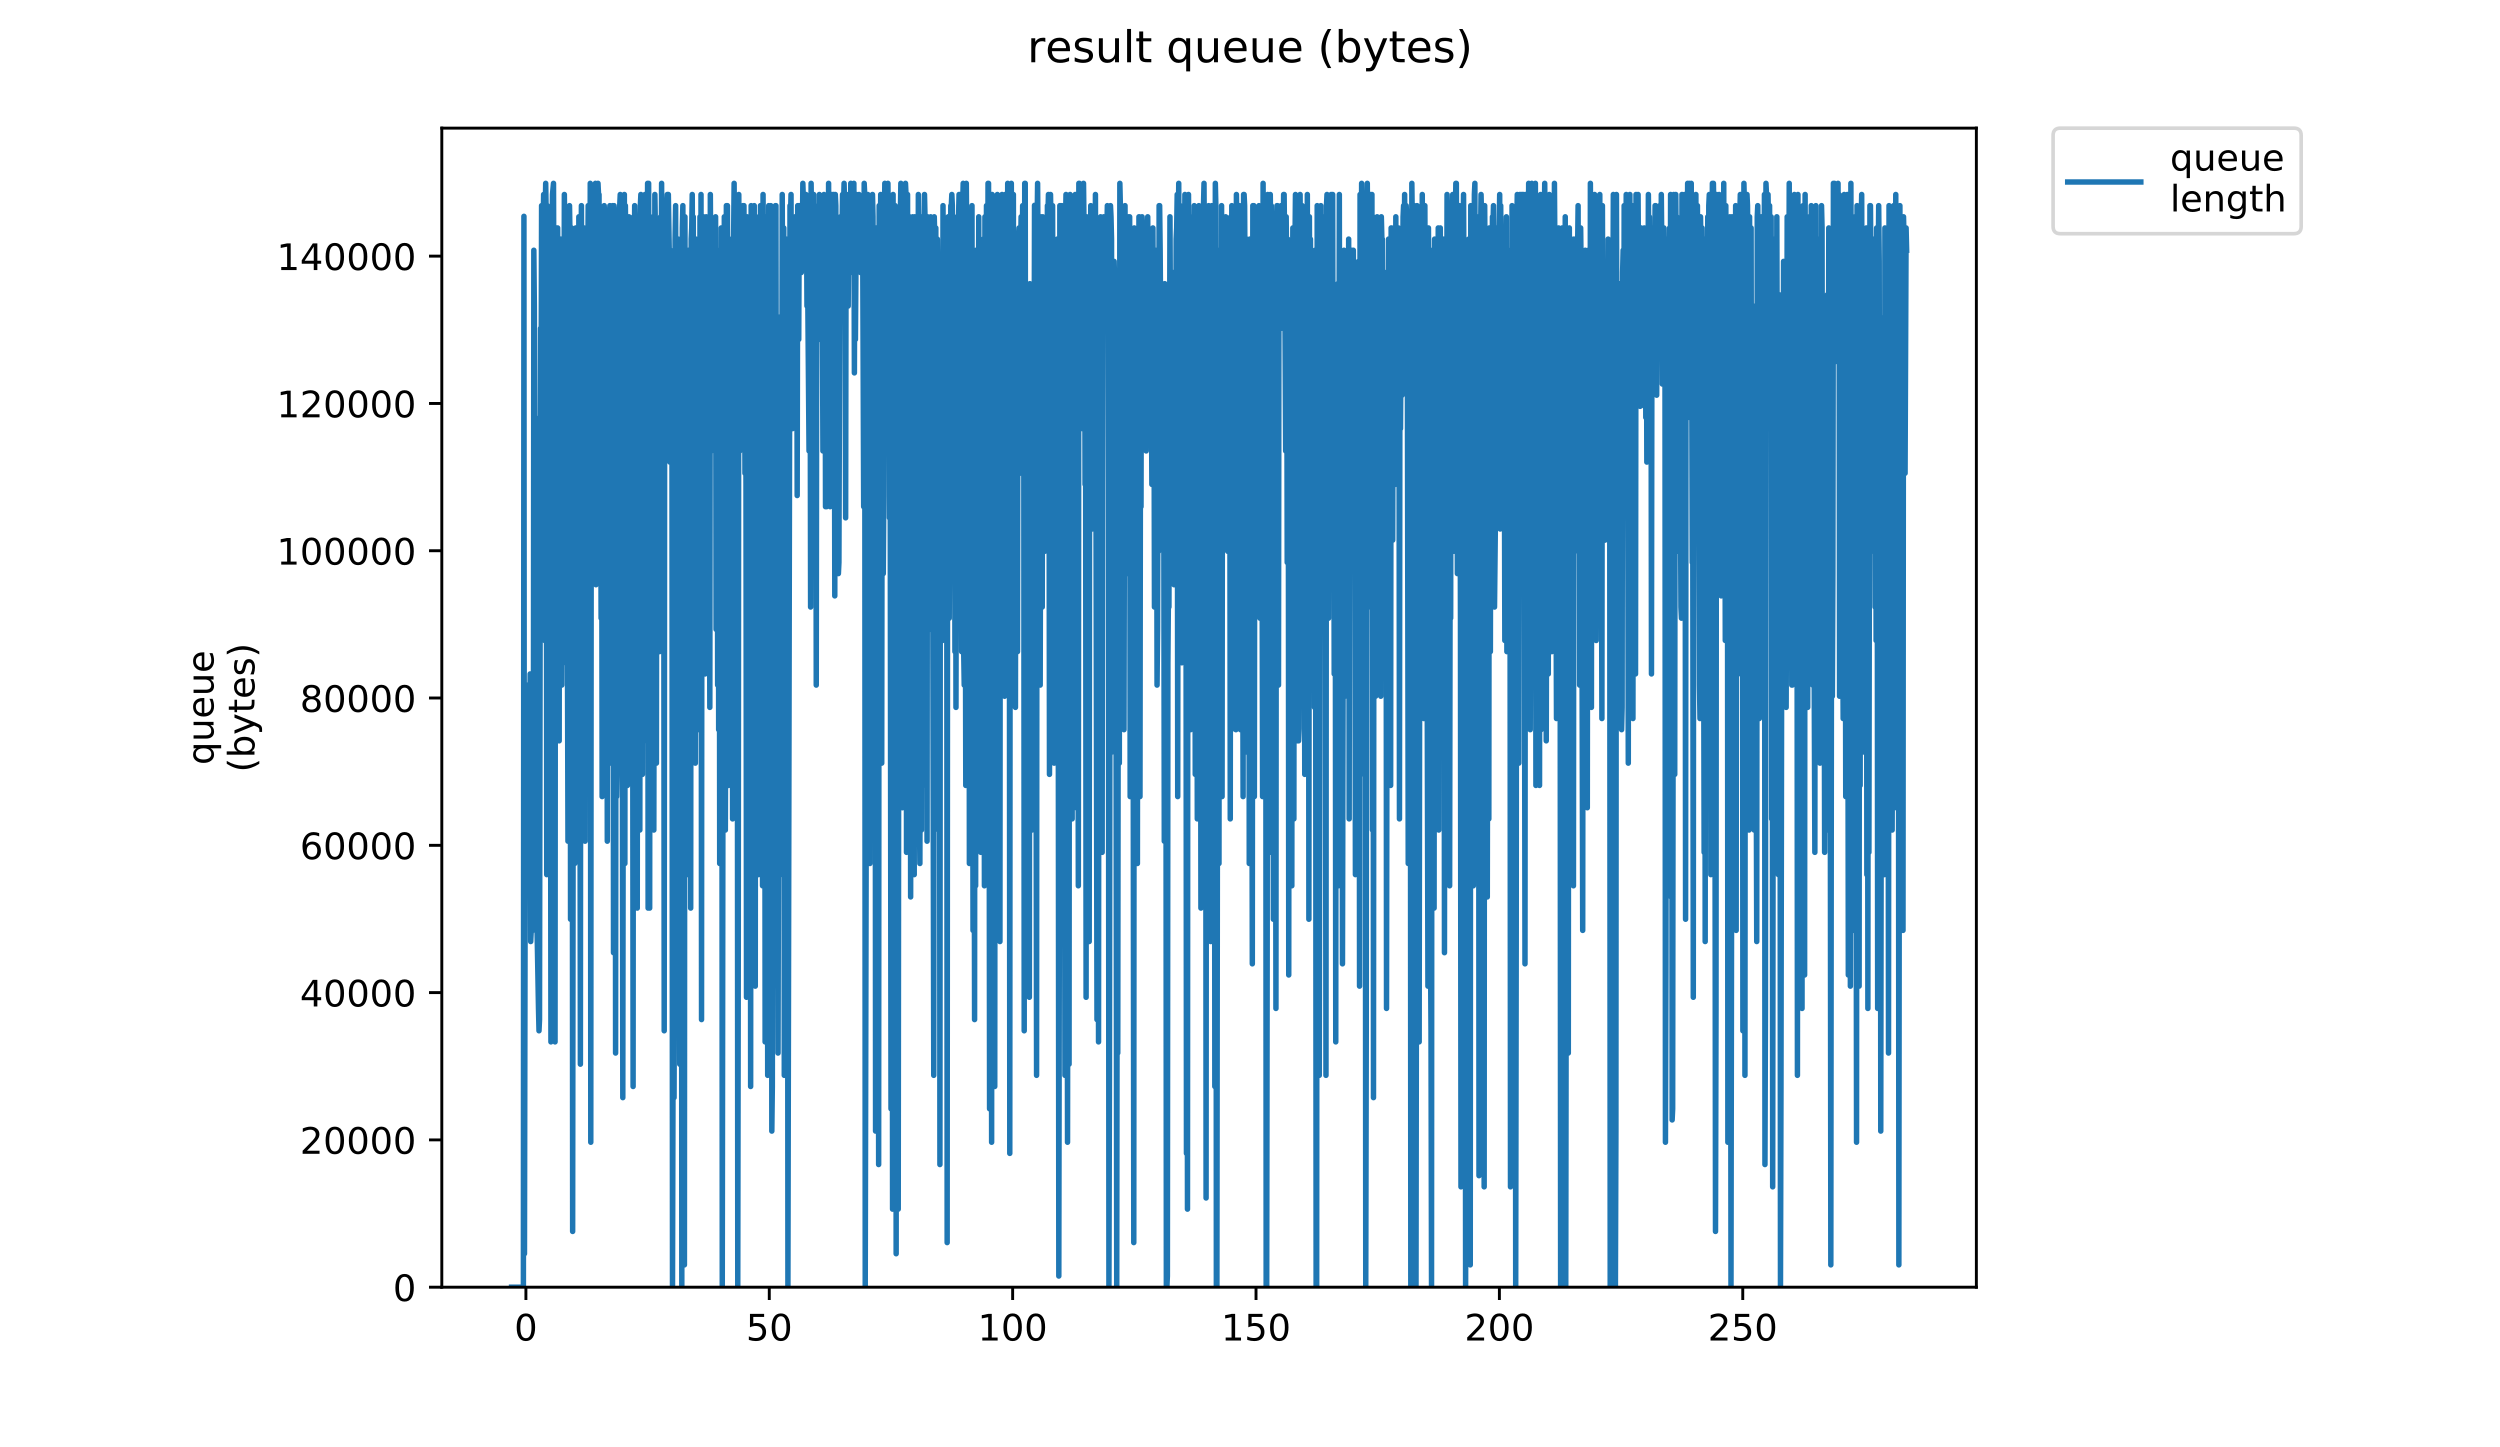 <?xml version="1.0" encoding="utf-8" standalone="no"?>
<!DOCTYPE svg PUBLIC "-//W3C//DTD SVG 1.1//EN"
  "http://www.w3.org/Graphics/SVG/1.1/DTD/svg11.dtd">
<!-- Created with matplotlib (https://matplotlib.org/) -->
<svg height="396pt" version="1.1" viewBox="0 0 684 396" width="684pt" xmlns="http://www.w3.org/2000/svg" xmlns:xlink="http://www.w3.org/1999/xlink">
 <defs>
  <style type="text/css">
*{stroke-linecap:butt;stroke-linejoin:round;}
  </style>
 </defs>
 <g id="figure_1">
  <g id="patch_1">
   <path d="M 0 396 
L 684 396 
L 684 0 
L 0 0 
z
" style="fill:#ffffff;"/>
  </g>
  <g id="axes_1">
   <g id="patch_2">
    <path d="M 120.879 352.174 
L 540.734 352.174 
L 540.734 35.062 
L 120.879 35.062 
z
" style="fill:#ffffff;"/>
   </g>
   <g id="matplotlib.axis_1">
    <g id="xtick_1">
     <g id="line2d_1">
      <defs>
       <path d="M 0 0 
L 0 3.5 
" id="m1e5f665d7c" style="stroke:#000000;stroke-width:0.8;"/>
      </defs>
      <g>
       <use style="stroke:#000000;stroke-width:0.8;" x="143.888" xlink:href="#m1e5f665d7c" y="352.174"/>
      </g>
     </g>
     <g id="text_1">
      <!-- 0 -->
      <defs>
       <path d="M 31.781 66.406 
Q 24.172 66.406 20.328 58.906 
Q 16.5 51.422 16.5 36.375 
Q 16.5 21.391 20.328 13.891 
Q 24.172 6.391 31.781 6.391 
Q 39.453 6.391 43.281 13.891 
Q 47.125 21.391 47.125 36.375 
Q 47.125 51.422 43.281 58.906 
Q 39.453 66.406 31.781 66.406 
z
M 31.781 74.219 
Q 44.047 74.219 50.516 64.516 
Q 56.984 54.828 56.984 36.375 
Q 56.984 17.969 50.516 8.266 
Q 44.047 -1.422 31.781 -1.422 
Q 19.531 -1.422 13.062 8.266 
Q 6.594 17.969 6.594 36.375 
Q 6.594 54.828 13.062 64.516 
Q 19.531 74.219 31.781 74.219 
z
" id="DejaVuSans-48"/>
      </defs>
      <g transform="translate(140.707 366.773)scale(0.1 -0.1)">
       <use xlink:href="#DejaVuSans-48"/>
      </g>
     </g>
    </g>
    <g id="xtick_2">
     <g id="line2d_2">
      <g>
       <use style="stroke:#000000;stroke-width:0.8;" x="210.474" xlink:href="#m1e5f665d7c" y="352.174"/>
      </g>
     </g>
     <g id="text_2">
      <!-- 50 -->
      <defs>
       <path d="M 10.797 72.906 
L 49.516 72.906 
L 49.516 64.594 
L 19.828 64.594 
L 19.828 46.734 
Q 21.969 47.469 24.109 47.828 
Q 26.266 48.188 28.422 48.188 
Q 40.625 48.188 47.75 41.5 
Q 54.891 34.812 54.891 23.391 
Q 54.891 11.625 47.562 5.094 
Q 40.234 -1.422 26.906 -1.422 
Q 22.312 -1.422 17.547 -0.641 
Q 12.797 0.141 7.719 1.703 
L 7.719 11.625 
Q 12.109 9.234 16.797 8.062 
Q 21.484 6.891 26.703 6.891 
Q 35.156 6.891 40.078 11.328 
Q 45.016 15.766 45.016 23.391 
Q 45.016 31 40.078 35.438 
Q 35.156 39.891 26.703 39.891 
Q 22.75 39.891 18.812 39.016 
Q 14.891 38.141 10.797 36.281 
z
" id="DejaVuSans-53"/>
      </defs>
      <g transform="translate(204.112 366.773)scale(0.1 -0.1)">
       <use xlink:href="#DejaVuSans-53"/>
       <use x="63.623" xlink:href="#DejaVuSans-48"/>
      </g>
     </g>
    </g>
    <g id="xtick_3">
     <g id="line2d_3">
      <g>
       <use style="stroke:#000000;stroke-width:0.8;" x="277.061" xlink:href="#m1e5f665d7c" y="352.174"/>
      </g>
     </g>
     <g id="text_3">
      <!-- 100 -->
      <defs>
       <path d="M 12.406 8.297 
L 28.516 8.297 
L 28.516 63.922 
L 10.984 60.406 
L 10.984 69.391 
L 28.422 72.906 
L 38.281 72.906 
L 38.281 8.297 
L 54.391 8.297 
L 54.391 0 
L 12.406 0 
z
" id="DejaVuSans-49"/>
      </defs>
      <g transform="translate(267.517 366.773)scale(0.1 -0.1)">
       <use xlink:href="#DejaVuSans-49"/>
       <use x="63.623" xlink:href="#DejaVuSans-48"/>
       <use x="127.246" xlink:href="#DejaVuSans-48"/>
      </g>
     </g>
    </g>
    <g id="xtick_4">
     <g id="line2d_4">
      <g>
       <use style="stroke:#000000;stroke-width:0.8;" x="343.647" xlink:href="#m1e5f665d7c" y="352.174"/>
      </g>
     </g>
     <g id="text_4">
      <!-- 150 -->
      <g transform="translate(334.103 366.773)scale(0.1 -0.1)">
       <use xlink:href="#DejaVuSans-49"/>
       <use x="63.623" xlink:href="#DejaVuSans-53"/>
       <use x="127.246" xlink:href="#DejaVuSans-48"/>
      </g>
     </g>
    </g>
    <g id="xtick_5">
     <g id="line2d_5">
      <g>
       <use style="stroke:#000000;stroke-width:0.8;" x="410.233" xlink:href="#m1e5f665d7c" y="352.174"/>
      </g>
     </g>
     <g id="text_5">
      <!-- 200 -->
      <defs>
       <path d="M 19.188 8.297 
L 53.609 8.297 
L 53.609 0 
L 7.328 0 
L 7.328 8.297 
Q 12.938 14.109 22.625 23.891 
Q 32.328 33.688 34.812 36.531 
Q 39.547 41.844 41.422 45.531 
Q 43.312 49.219 43.312 52.781 
Q 43.312 58.594 39.234 62.25 
Q 35.156 65.922 28.609 65.922 
Q 23.969 65.922 18.812 64.312 
Q 13.672 62.703 7.812 59.422 
L 7.812 69.391 
Q 13.766 71.781 18.938 73 
Q 24.125 74.219 28.422 74.219 
Q 39.75 74.219 46.484 68.547 
Q 53.219 62.891 53.219 53.422 
Q 53.219 48.922 51.531 44.891 
Q 49.859 40.875 45.406 35.406 
Q 44.188 33.984 37.641 27.219 
Q 31.109 20.453 19.188 8.297 
z
" id="DejaVuSans-50"/>
      </defs>
      <g transform="translate(400.689 366.773)scale(0.1 -0.1)">
       <use xlink:href="#DejaVuSans-50"/>
       <use x="63.623" xlink:href="#DejaVuSans-48"/>
       <use x="127.246" xlink:href="#DejaVuSans-48"/>
      </g>
     </g>
    </g>
    <g id="xtick_6">
     <g id="line2d_6">
      <g>
       <use style="stroke:#000000;stroke-width:0.8;" x="476.819" xlink:href="#m1e5f665d7c" y="352.174"/>
      </g>
     </g>
     <g id="text_6">
      <!-- 250 -->
      <g transform="translate(467.275 366.773)scale(0.1 -0.1)">
       <use xlink:href="#DejaVuSans-50"/>
       <use x="63.623" xlink:href="#DejaVuSans-53"/>
       <use x="127.246" xlink:href="#DejaVuSans-48"/>
      </g>
     </g>
    </g>
   </g>
   <g id="matplotlib.axis_2">
    <g id="ytick_1">
     <g id="line2d_7">
      <defs>
       <path d="M 0 0 
L -3.5 0 
" id="m80744252cb" style="stroke:#000000;stroke-width:0.8;"/>
      </defs>
      <g>
       <use style="stroke:#000000;stroke-width:0.8;" x="120.879" xlink:href="#m80744252cb" y="352.174"/>
      </g>
     </g>
     <g id="text_7">
      <!-- 0 -->
      <g transform="translate(107.516 355.973)scale(0.1 -0.1)">
       <use xlink:href="#DejaVuSans-48"/>
      </g>
     </g>
    </g>
    <g id="ytick_2">
     <g id="line2d_8">
      <g>
       <use style="stroke:#000000;stroke-width:0.8;" x="120.879" xlink:href="#m80744252cb" y="311.875"/>
      </g>
     </g>
     <g id="text_8">
      <!-- 20000 -->
      <g transform="translate(82.066 315.675)scale(0.1 -0.1)">
       <use xlink:href="#DejaVuSans-50"/>
       <use x="63.623" xlink:href="#DejaVuSans-48"/>
       <use x="127.246" xlink:href="#DejaVuSans-48"/>
       <use x="190.869" xlink:href="#DejaVuSans-48"/>
       <use x="254.492" xlink:href="#DejaVuSans-48"/>
      </g>
     </g>
    </g>
    <g id="ytick_3">
     <g id="line2d_9">
      <g>
       <use style="stroke:#000000;stroke-width:0.8;" x="120.879" xlink:href="#m80744252cb" y="271.577"/>
      </g>
     </g>
     <g id="text_9">
      <!-- 40000 -->
      <defs>
       <path d="M 37.797 64.312 
L 12.891 25.391 
L 37.797 25.391 
z
M 35.203 72.906 
L 47.609 72.906 
L 47.609 25.391 
L 58.016 25.391 
L 58.016 17.188 
L 47.609 17.188 
L 47.609 0 
L 37.797 0 
L 37.797 17.188 
L 4.891 17.188 
L 4.891 26.703 
z
" id="DejaVuSans-52"/>
      </defs>
      <g transform="translate(82.066 275.376)scale(0.1 -0.1)">
       <use xlink:href="#DejaVuSans-52"/>
       <use x="63.623" xlink:href="#DejaVuSans-48"/>
       <use x="127.246" xlink:href="#DejaVuSans-48"/>
       <use x="190.869" xlink:href="#DejaVuSans-48"/>
       <use x="254.492" xlink:href="#DejaVuSans-48"/>
      </g>
     </g>
    </g>
    <g id="ytick_4">
     <g id="line2d_10">
      <g>
       <use style="stroke:#000000;stroke-width:0.8;" x="120.879" xlink:href="#m80744252cb" y="231.278"/>
      </g>
     </g>
     <g id="text_10">
      <!-- 60000 -->
      <defs>
       <path d="M 33.016 40.375 
Q 26.375 40.375 22.484 35.828 
Q 18.609 31.297 18.609 23.391 
Q 18.609 15.531 22.484 10.953 
Q 26.375 6.391 33.016 6.391 
Q 39.656 6.391 43.531 10.953 
Q 47.406 15.531 47.406 23.391 
Q 47.406 31.297 43.531 35.828 
Q 39.656 40.375 33.016 40.375 
z
M 52.594 71.297 
L 52.594 62.312 
Q 48.875 64.062 45.094 64.984 
Q 41.312 65.922 37.594 65.922 
Q 27.828 65.922 22.672 59.328 
Q 17.531 52.734 16.797 39.406 
Q 19.672 43.656 24.016 45.922 
Q 28.375 48.188 33.594 48.188 
Q 44.578 48.188 50.953 41.516 
Q 57.328 34.859 57.328 23.391 
Q 57.328 12.156 50.688 5.359 
Q 44.047 -1.422 33.016 -1.422 
Q 20.359 -1.422 13.672 8.266 
Q 6.984 17.969 6.984 36.375 
Q 6.984 53.656 15.188 63.938 
Q 23.391 74.219 37.203 74.219 
Q 40.922 74.219 44.703 73.484 
Q 48.484 72.75 52.594 71.297 
z
" id="DejaVuSans-54"/>
      </defs>
      <g transform="translate(82.066 235.077)scale(0.1 -0.1)">
       <use xlink:href="#DejaVuSans-54"/>
       <use x="63.623" xlink:href="#DejaVuSans-48"/>
       <use x="127.246" xlink:href="#DejaVuSans-48"/>
       <use x="190.869" xlink:href="#DejaVuSans-48"/>
       <use x="254.492" xlink:href="#DejaVuSans-48"/>
      </g>
     </g>
    </g>
    <g id="ytick_5">
     <g id="line2d_11">
      <g>
       <use style="stroke:#000000;stroke-width:0.8;" x="120.879" xlink:href="#m80744252cb" y="190.979"/>
      </g>
     </g>
     <g id="text_11">
      <!-- 80000 -->
      <defs>
       <path d="M 31.781 34.625 
Q 24.75 34.625 20.719 30.859 
Q 16.703 27.094 16.703 20.516 
Q 16.703 13.922 20.719 10.156 
Q 24.75 6.391 31.781 6.391 
Q 38.812 6.391 42.859 10.172 
Q 46.922 13.969 46.922 20.516 
Q 46.922 27.094 42.891 30.859 
Q 38.875 34.625 31.781 34.625 
z
M 21.922 38.812 
Q 15.578 40.375 12.031 44.719 
Q 8.5 49.078 8.5 55.328 
Q 8.5 64.062 14.719 69.141 
Q 20.953 74.219 31.781 74.219 
Q 42.672 74.219 48.875 69.141 
Q 55.078 64.062 55.078 55.328 
Q 55.078 49.078 51.531 44.719 
Q 48 40.375 41.703 38.812 
Q 48.828 37.156 52.797 32.312 
Q 56.781 27.484 56.781 20.516 
Q 56.781 9.906 50.312 4.234 
Q 43.844 -1.422 31.781 -1.422 
Q 19.734 -1.422 13.25 4.234 
Q 6.781 9.906 6.781 20.516 
Q 6.781 27.484 10.781 32.312 
Q 14.797 37.156 21.922 38.812 
z
M 18.312 54.391 
Q 18.312 48.734 21.844 45.562 
Q 25.391 42.391 31.781 42.391 
Q 38.141 42.391 41.719 45.562 
Q 45.312 48.734 45.312 54.391 
Q 45.312 60.062 41.719 63.234 
Q 38.141 66.406 31.781 66.406 
Q 25.391 66.406 21.844 63.234 
Q 18.312 60.062 18.312 54.391 
z
" id="DejaVuSans-56"/>
      </defs>
      <g transform="translate(82.066 194.778)scale(0.1 -0.1)">
       <use xlink:href="#DejaVuSans-56"/>
       <use x="63.623" xlink:href="#DejaVuSans-48"/>
       <use x="127.246" xlink:href="#DejaVuSans-48"/>
       <use x="190.869" xlink:href="#DejaVuSans-48"/>
       <use x="254.492" xlink:href="#DejaVuSans-48"/>
      </g>
     </g>
    </g>
    <g id="ytick_6">
     <g id="line2d_12">
      <g>
       <use style="stroke:#000000;stroke-width:0.8;" x="120.879" xlink:href="#m80744252cb" y="150.68"/>
      </g>
     </g>
     <g id="text_12">
      <!-- 100000 -->
      <g transform="translate(75.704 154.48)scale(0.1 -0.1)">
       <use xlink:href="#DejaVuSans-49"/>
       <use x="63.623" xlink:href="#DejaVuSans-48"/>
       <use x="127.246" xlink:href="#DejaVuSans-48"/>
       <use x="190.869" xlink:href="#DejaVuSans-48"/>
       <use x="254.492" xlink:href="#DejaVuSans-48"/>
       <use x="318.115" xlink:href="#DejaVuSans-48"/>
      </g>
     </g>
    </g>
    <g id="ytick_7">
     <g id="line2d_13">
      <g>
       <use style="stroke:#000000;stroke-width:0.8;" x="120.879" xlink:href="#m80744252cb" y="110.382"/>
      </g>
     </g>
     <g id="text_13">
      <!-- 120000 -->
      <g transform="translate(75.704 114.181)scale(0.1 -0.1)">
       <use xlink:href="#DejaVuSans-49"/>
       <use x="63.623" xlink:href="#DejaVuSans-50"/>
       <use x="127.246" xlink:href="#DejaVuSans-48"/>
       <use x="190.869" xlink:href="#DejaVuSans-48"/>
       <use x="254.492" xlink:href="#DejaVuSans-48"/>
       <use x="318.115" xlink:href="#DejaVuSans-48"/>
      </g>
     </g>
    </g>
    <g id="ytick_8">
     <g id="line2d_14">
      <g>
       <use style="stroke:#000000;stroke-width:0.8;" x="120.879" xlink:href="#m80744252cb" y="70.083"/>
      </g>
     </g>
     <g id="text_14">
      <!-- 140000 -->
      <g transform="translate(75.704 73.882)scale(0.1 -0.1)">
       <use xlink:href="#DejaVuSans-49"/>
       <use x="63.623" xlink:href="#DejaVuSans-52"/>
       <use x="127.246" xlink:href="#DejaVuSans-48"/>
       <use x="190.869" xlink:href="#DejaVuSans-48"/>
       <use x="254.492" xlink:href="#DejaVuSans-48"/>
       <use x="318.115" xlink:href="#DejaVuSans-48"/>
      </g>
     </g>
    </g>
    <g id="text_15">
     <!-- queue -->
     <defs>
      <path d="M 14.797 27.297 
Q 14.797 17.391 18.875 11.75 
Q 22.953 6.109 30.078 6.109 
Q 37.203 6.109 41.297 11.75 
Q 45.406 17.391 45.406 27.297 
Q 45.406 37.203 41.297 42.844 
Q 37.203 48.484 30.078 48.484 
Q 22.953 48.484 18.875 42.844 
Q 14.797 37.203 14.797 27.297 
z
M 45.406 8.203 
Q 42.578 3.328 38.25 0.953 
Q 33.938 -1.422 27.875 -1.422 
Q 17.969 -1.422 11.734 6.484 
Q 5.516 14.406 5.516 27.297 
Q 5.516 40.188 11.734 48.094 
Q 17.969 56 27.875 56 
Q 33.938 56 38.25 53.625 
Q 42.578 51.266 45.406 46.391 
L 45.406 54.688 
L 54.391 54.688 
L 54.391 -20.797 
L 45.406 -20.797 
z
" id="DejaVuSans-113"/>
      <path d="M 8.5 21.578 
L 8.5 54.688 
L 17.484 54.688 
L 17.484 21.922 
Q 17.484 14.156 20.5 10.266 
Q 23.531 6.391 29.594 6.391 
Q 36.859 6.391 41.078 11.031 
Q 45.312 15.672 45.312 23.688 
L 45.312 54.688 
L 54.297 54.688 
L 54.297 0 
L 45.312 0 
L 45.312 8.406 
Q 42.047 3.422 37.719 1 
Q 33.406 -1.422 27.688 -1.422 
Q 18.266 -1.422 13.375 4.438 
Q 8.5 10.297 8.5 21.578 
z
M 31.109 56 
z
" id="DejaVuSans-117"/>
      <path d="M 56.203 29.594 
L 56.203 25.203 
L 14.891 25.203 
Q 15.484 15.922 20.484 11.062 
Q 25.484 6.203 34.422 6.203 
Q 39.594 6.203 44.453 7.469 
Q 49.312 8.734 54.109 11.281 
L 54.109 2.781 
Q 49.266 0.734 44.188 -0.344 
Q 39.109 -1.422 33.891 -1.422 
Q 20.797 -1.422 13.156 6.188 
Q 5.516 13.812 5.516 26.812 
Q 5.516 40.234 12.766 48.109 
Q 20.016 56 32.328 56 
Q 43.359 56 49.781 48.891 
Q 56.203 41.797 56.203 29.594 
z
M 47.219 32.234 
Q 47.125 39.594 43.094 43.984 
Q 39.062 48.391 32.422 48.391 
Q 24.906 48.391 20.391 44.141 
Q 15.875 39.891 15.188 32.172 
z
" id="DejaVuSans-101"/>
     </defs>
     <g transform="translate(58.426 209.283)rotate(-90)scale(0.1 -0.1)">
      <use xlink:href="#DejaVuSans-113"/>
      <use x="63.477" xlink:href="#DejaVuSans-117"/>
      <use x="126.855" xlink:href="#DejaVuSans-101"/>
      <use x="188.379" xlink:href="#DejaVuSans-117"/>
      <use x="251.758" xlink:href="#DejaVuSans-101"/>
     </g>
     <!-- (bytes) -->
     <defs>
      <path d="M 31 75.875 
Q 24.469 64.656 21.281 53.656 
Q 18.109 42.672 18.109 31.391 
Q 18.109 20.125 21.312 9.062 
Q 24.516 -2 31 -13.188 
L 23.188 -13.188 
Q 15.875 -1.703 12.234 9.375 
Q 8.594 20.453 8.594 31.391 
Q 8.594 42.281 12.203 53.312 
Q 15.828 64.359 23.188 75.875 
z
" id="DejaVuSans-40"/>
      <path d="M 48.688 27.297 
Q 48.688 37.203 44.609 42.844 
Q 40.531 48.484 33.406 48.484 
Q 26.266 48.484 22.188 42.844 
Q 18.109 37.203 18.109 27.297 
Q 18.109 17.391 22.188 11.75 
Q 26.266 6.109 33.406 6.109 
Q 40.531 6.109 44.609 11.75 
Q 48.688 17.391 48.688 27.297 
z
M 18.109 46.391 
Q 20.953 51.266 25.266 53.625 
Q 29.594 56 35.594 56 
Q 45.562 56 51.781 48.094 
Q 58.016 40.188 58.016 27.297 
Q 58.016 14.406 51.781 6.484 
Q 45.562 -1.422 35.594 -1.422 
Q 29.594 -1.422 25.266 0.953 
Q 20.953 3.328 18.109 8.203 
L 18.109 0 
L 9.078 0 
L 9.078 75.984 
L 18.109 75.984 
z
" id="DejaVuSans-98"/>
      <path d="M 32.172 -5.078 
Q 28.375 -14.844 24.75 -17.812 
Q 21.141 -20.797 15.094 -20.797 
L 7.906 -20.797 
L 7.906 -13.281 
L 13.188 -13.281 
Q 16.891 -13.281 18.938 -11.516 
Q 21 -9.766 23.484 -3.219 
L 25.094 0.875 
L 2.984 54.688 
L 12.5 54.688 
L 29.594 11.922 
L 46.688 54.688 
L 56.203 54.688 
z
" id="DejaVuSans-121"/>
      <path d="M 18.312 70.219 
L 18.312 54.688 
L 36.812 54.688 
L 36.812 47.703 
L 18.312 47.703 
L 18.312 18.016 
Q 18.312 11.328 20.141 9.422 
Q 21.969 7.516 27.594 7.516 
L 36.812 7.516 
L 36.812 0 
L 27.594 0 
Q 17.188 0 13.234 3.875 
Q 9.281 7.766 9.281 18.016 
L 9.281 47.703 
L 2.688 47.703 
L 2.688 54.688 
L 9.281 54.688 
L 9.281 70.219 
z
" id="DejaVuSans-116"/>
      <path d="M 44.281 53.078 
L 44.281 44.578 
Q 40.484 46.531 36.375 47.5 
Q 32.281 48.484 27.875 48.484 
Q 21.188 48.484 17.844 46.438 
Q 14.5 44.391 14.5 40.281 
Q 14.5 37.156 16.891 35.375 
Q 19.281 33.594 26.516 31.984 
L 29.594 31.297 
Q 39.156 29.25 43.188 25.516 
Q 47.219 21.781 47.219 15.094 
Q 47.219 7.469 41.188 3.016 
Q 35.156 -1.422 24.609 -1.422 
Q 20.219 -1.422 15.453 -0.562 
Q 10.688 0.297 5.422 2 
L 5.422 11.281 
Q 10.406 8.688 15.234 7.391 
Q 20.062 6.109 24.812 6.109 
Q 31.156 6.109 34.562 8.281 
Q 37.984 10.453 37.984 14.406 
Q 37.984 18.062 35.516 20.016 
Q 33.062 21.969 24.703 23.781 
L 21.578 24.516 
Q 13.234 26.266 9.516 29.906 
Q 5.812 33.547 5.812 39.891 
Q 5.812 47.609 11.281 51.797 
Q 16.75 56 26.812 56 
Q 31.781 56 36.172 55.266 
Q 40.578 54.547 44.281 53.078 
z
" id="DejaVuSans-115"/>
      <path d="M 8.016 75.875 
L 15.828 75.875 
Q 23.141 64.359 26.781 53.312 
Q 30.422 42.281 30.422 31.391 
Q 30.422 20.453 26.781 9.375 
Q 23.141 -1.703 15.828 -13.188 
L 8.016 -13.188 
Q 14.5 -2 17.703 9.062 
Q 20.906 20.125 20.906 31.391 
Q 20.906 42.672 17.703 53.656 
Q 14.5 64.656 8.016 75.875 
z
" id="DejaVuSans-41"/>
     </defs>
     <g transform="translate(69.624 211.295)rotate(-90)scale(0.1 -0.1)">
      <use xlink:href="#DejaVuSans-40"/>
      <use x="39.014" xlink:href="#DejaVuSans-98"/>
      <use x="102.49" xlink:href="#DejaVuSans-121"/>
      <use x="161.67" xlink:href="#DejaVuSans-116"/>
      <use x="200.879" xlink:href="#DejaVuSans-101"/>
      <use x="262.402" xlink:href="#DejaVuSans-115"/>
      <use x="314.502" xlink:href="#DejaVuSans-41"/>
     </g>
    </g>
   </g>
   <g id="line2d_15">
    <path clip-path="url(#p62663edd01)" d="M 139.963 352.174 
L 143.201 352.174 
L 143.346 59.186 
L 143.494 343.022 
L 143.779 187.441 
L 144.061 220.998 
L 144.203 230.149 
L 144.343 187.441 
L 144.483 236.251 
L 144.624 230.149 
L 144.764 239.301 
L 144.904 233.2 
L 145.05 184.39 
L 145.197 257.605 
L 145.343 254.554 
L 145.485 248.453 
L 145.626 208.795 
L 145.767 254.554 
L 145.91 251.355 
L 146.054 68.467 
L 146.197 83.72 
L 146.34 132.53 
L 146.483 114.226 
L 146.623 236.251 
L 147.33 275.909 
L 147.47 282.022 
L 147.612 278.959 
L 147.894 89.821 
L 148.036 114.226 
L 148.177 56.264 
L 148.318 74.568 
L 148.458 71.517 
L 148.739 53.214 
L 148.879 92.872 
L 149.019 175.238 
L 149.159 59.315 
L 149.299 50.163 
L 149.44 59.315 
L 149.586 239.301 
L 149.735 56.264 
L 149.885 59.315 
L 150.026 68.467 
L 150.167 62.366 
L 150.311 120.327 
L 150.452 59.315 
L 150.733 285.061 
L 150.878 80.669 
L 151.018 74.568 
L 151.158 53.214 
L 151.438 50.163 
L 151.578 92.872 
L 151.859 285.061 
L 152 83.72 
L 152.141 108.125 
L 152.283 62.366 
L 152.425 138.631 
L 152.567 62.366 
L 152.708 89.821 
L 152.992 202.694 
L 153.134 68.467 
L 153.276 74.568 
L 153.418 65.416 
L 153.561 95.922 
L 153.702 187.441 
L 153.843 83.72 
L 154.124 181.34 
L 154.407 53.214 
L 154.547 68.467 
L 154.689 169.137 
L 154.831 68.467 
L 154.972 74.568 
L 155.396 230.149 
L 155.536 62.366 
L 155.677 77.619 
L 155.818 56.264 
L 155.959 65.416 
L 156.099 251.504 
L 156.244 65.416 
L 156.386 62.366 
L 156.527 68.467 
L 156.675 336.921 
L 156.96 83.72 
L 157.243 236.251 
L 157.384 83.72 
L 157.528 62.366 
L 157.668 193.542 
L 157.809 80.669 
L 157.949 126.428 
L 158.089 227.099 
L 158.371 59.315 
L 158.653 169.137 
L 158.794 291.162 
L 158.936 71.517 
L 159.077 56.264 
L 159.363 181.34 
L 159.507 175.238 
L 159.788 62.366 
L 159.929 83.72 
L 160.072 230.149 
L 160.216 74.568 
L 160.498 169.137 
L 160.639 68.467 
L 160.786 77.619 
L 160.929 56.264 
L 161.209 190.491 
L 161.491 50.163 
L 161.637 312.516 
L 161.778 102.024 
L 161.918 147.783 
L 162.201 62.366 
L 162.341 62.366 
L 162.482 80.669 
L 162.767 153.884 
L 162.909 50.163 
L 163.05 159.985 
L 163.19 89.821 
L 163.33 102.024 
L 163.613 50.163 
L 163.755 53.214 
L 163.895 53.214 
L 164.036 105.074 
L 164.179 98.973 
L 164.321 108.125 
L 164.461 169.137 
L 164.602 111.175 
L 164.742 217.947 
L 164.886 153.884 
L 165.026 172.188 
L 165.166 71.517 
L 165.306 56.264 
L 165.447 59.315 
L 165.589 74.568 
L 165.875 181.34 
L 166.016 147.783 
L 166.159 230.149 
L 166.299 62.366 
L 166.441 89.821 
L 166.581 184.39 
L 166.722 59.315 
L 166.866 56.264 
L 167.006 83.72 
L 167.146 208.795 
L 167.288 144.732 
L 167.428 178.289 
L 167.571 56.264 
L 167.716 80.669 
L 167.856 260.656 
L 167.998 56.264 
L 168.14 59.315 
L 168.283 89.821 
L 168.423 288.111 
L 168.564 126.428 
L 168.704 217.947 
L 168.848 208.795 
L 169.272 59.315 
L 169.413 59.315 
L 169.695 53.214 
L 169.835 141.682 
L 170.116 59.315 
L 170.398 300.314 
L 170.682 65.416 
L 170.823 53.214 
L 170.963 236.251 
L 171.103 56.264 
L 171.244 71.517 
L 171.384 59.315 
L 171.526 89.821 
L 171.667 214.896 
L 171.808 65.416 
L 172.089 59.315 
L 172.371 141.682 
L 172.51 62.366 
L 172.65 74.568 
L 172.79 156.935 
L 172.934 132.53 
L 173.075 147.783 
L 173.216 297.263 
L 173.357 59.315 
L 173.503 86.77 
L 173.643 56.264 
L 173.785 62.366 
L 174.072 144.732 
L 174.212 77.619 
L 174.353 248.453 
L 174.493 89.821 
L 174.634 77.619 
L 174.917 123.378 
L 175.057 227.099 
L 175.199 56.264 
L 175.341 53.214 
L 175.482 132.53 
L 175.624 71.517 
L 175.764 211.87 
L 175.906 98.973 
L 176.047 102.024 
L 176.195 202.694 
L 176.337 65.416 
L 176.478 53.214 
L 176.619 62.366 
L 176.761 59.315 
L 176.901 147.783 
L 177.183 50.163 
L 177.325 248.453 
L 177.466 50.163 
L 177.749 248.453 
L 177.893 59.315 
L 178.037 68.467 
L 178.462 205.745 
L 178.603 62.366 
L 178.743 59.315 
L 178.886 227.099 
L 179.168 53.214 
L 179.452 71.517 
L 179.592 208.795 
L 179.733 65.416 
L 179.874 83.72 
L 180.018 62.366 
L 180.16 77.619 
L 180.303 74.568 
L 180.445 178.289 
L 180.725 59.315 
L 180.871 92.618 
L 181.013 50.163 
L 181.156 89.821 
L 181.441 56.264 
L 181.584 111.175 
L 181.727 282.022 
L 181.868 68.467 
L 182.009 59.315 
L 182.15 83.72 
L 182.434 56.264 
L 182.575 53.214 
L 182.858 53.214 
L 183.143 71.517 
L 183.287 126.428 
L 183.427 68.467 
L 183.71 114.226 
L 183.853 117.277 
L 183.994 352.174 
L 184.139 294.212 
L 184.281 291.162 
L 184.423 300.314 
L 184.563 251.504 
L 184.705 65.416 
L 184.849 56.264 
L 184.99 135.58 
L 185.132 132.53 
L 185.273 102.024 
L 185.413 214.896 
L 185.555 65.416 
L 185.698 77.619 
L 185.837 141.682 
L 185.977 291.162 
L 186.117 83.72 
L 186.258 68.467 
L 186.401 98.973 
L 186.543 352.174 
L 186.686 62.366 
L 186.829 56.264 
L 187.112 144.732 
L 187.256 346.073 
L 187.398 59.315 
L 187.538 153.884 
L 187.68 163.036 
L 187.962 239.301 
L 188.104 98.973 
L 188.39 68.467 
L 188.538 114.226 
L 188.687 196.593 
L 188.831 68.467 
L 188.972 248.453 
L 189.113 65.416 
L 189.254 62.366 
L 189.394 53.214 
L 189.538 80.669 
L 189.679 59.315 
L 189.82 132.53 
L 189.96 77.619 
L 190.243 208.795 
L 190.383 65.416 
L 190.523 114.226 
L 190.664 102.024 
L 190.805 71.517 
L 190.949 83.72 
L 191.231 199.643 
L 191.373 181.34 
L 191.514 59.315 
L 191.655 178.289 
L 191.798 53.214 
L 191.939 278.959 
L 192.079 65.416 
L 192.222 62.366 
L 192.364 68.467 
L 192.505 59.315 
L 192.647 83.72 
L 192.789 83.72 
L 192.93 184.39 
L 193.072 77.619 
L 193.215 59.315 
L 193.357 68.467 
L 193.503 111.175 
L 193.644 74.568 
L 193.785 71.517 
L 193.926 71.517 
L 194.208 193.542 
L 194.348 53.214 
L 194.49 77.619 
L 194.63 123.378 
L 194.77 80.669 
L 194.917 111.175 
L 195.36 77.619 
L 195.502 111.175 
L 195.783 59.315 
L 195.923 172.188 
L 196.205 68.467 
L 196.346 187.441 
L 196.486 83.72 
L 196.626 199.643 
L 196.766 77.619 
L 196.907 236.251 
L 197.047 98.973 
L 197.188 123.378 
L 197.329 62.366 
L 197.469 74.568 
L 197.612 352.174 
L 197.892 138.631 
L 198.032 193.542 
L 198.173 59.315 
L 198.453 227.099 
L 198.593 184.39 
L 198.733 56.264 
L 198.877 71.517 
L 199.021 56.264 
L 199.164 86.77 
L 199.307 214.896 
L 199.591 65.416 
L 199.731 77.619 
L 199.871 77.619 
L 200.011 92.872 
L 200.155 208.795 
L 200.296 95.922 
L 200.435 224.048 
L 200.575 80.669 
L 200.855 50.163 
L 201.134 95.922 
L 201.413 59.315 
L 201.558 141.682 
L 201.705 95.922 
L 201.851 352.174 
L 201.991 260.656 
L 202.132 53.214 
L 202.413 123.378 
L 202.553 86.77 
L 202.694 80.669 
L 202.837 62.366 
L 202.977 111.175 
L 203.259 56.264 
L 203.4 65.416 
L 203.542 56.264 
L 203.683 80.669 
L 203.824 129.479 
L 203.964 102.024 
L 204.105 132.53 
L 204.246 272.858 
L 204.387 59.315 
L 204.527 65.416 
L 204.668 62.366 
L 204.81 89.821 
L 204.951 77.619 
L 205.092 83.72 
L 205.233 74.568 
L 205.374 297.263 
L 205.516 56.264 
L 205.656 211.87 
L 205.796 74.568 
L 205.937 92.872 
L 206.077 80.669 
L 206.218 260.656 
L 206.359 56.264 
L 206.642 269.808 
L 206.785 59.315 
L 206.93 129.479 
L 207.075 114.226 
L 207.363 65.416 
L 207.505 239.301 
L 207.646 59.315 
L 207.787 159.985 
L 207.927 156.935 
L 208.067 56.264 
L 208.349 214.896 
L 208.49 71.517 
L 208.63 242.352 
L 208.771 53.214 
L 208.912 80.669 
L 209.053 68.467 
L 209.194 98.973 
L 209.335 285.061 
L 209.476 59.315 
L 209.617 159.985 
L 209.758 120.327 
L 209.898 129.479 
L 210.039 294.212 
L 210.323 56.264 
L 210.464 65.416 
L 210.606 59.315 
L 210.747 245.403 
L 210.888 56.264 
L 211.028 68.467 
L 211.169 309.466 
L 211.31 297.263 
L 211.451 184.39 
L 211.592 193.542 
L 211.733 269.808 
L 211.873 77.619 
L 212.013 86.77 
L 212.154 56.264 
L 212.295 56.264 
L 212.438 178.289 
L 212.581 181.34 
L 212.722 150.833 
L 212.868 288.111 
L 213.017 220.998 
L 213.166 86.77 
L 213.449 239.301 
L 213.733 138.631 
L 213.874 156.935 
L 214.015 53.214 
L 214.156 89.821 
L 214.297 89.821 
L 214.438 62.366 
L 214.579 294.212 
L 214.719 83.72 
L 215.001 184.39 
L 215.142 65.416 
L 215.425 120.327 
L 215.573 352.174 
L 216.145 56.264 
L 216.285 59.315 
L 216.426 53.214 
L 216.566 108.125 
L 216.707 74.568 
L 216.847 117.277 
L 216.987 86.77 
L 217.127 92.872 
L 217.267 68.467 
L 217.408 83.72 
L 217.549 59.315 
L 217.689 89.821 
L 217.829 59.315 
L 217.968 59.315 
L 218.108 135.58 
L 218.251 56.264 
L 218.392 56.264 
L 218.534 92.872 
L 218.675 56.264 
L 218.815 59.315 
L 218.956 56.264 
L 219.095 74.568 
L 219.235 74.568 
L 219.375 59.315 
L 219.517 65.416 
L 219.657 50.163 
L 219.944 59.315 
L 220.085 53.214 
L 220.226 59.315 
L 220.366 71.517 
L 220.507 53.214 
L 220.647 56.264 
L 220.788 83.72 
L 220.929 71.517 
L 221.353 123.378 
L 221.496 68.467 
L 221.638 77.619 
L 221.779 166.087 
L 221.919 50.163 
L 222.06 62.366 
L 222.201 53.214 
L 222.341 102.024 
L 222.622 53.214 
L 222.763 123.378 
L 222.905 59.315 
L 223.046 98.973 
L 223.186 74.568 
L 223.327 187.441 
L 223.468 68.467 
L 223.61 68.467 
L 223.75 77.619 
L 223.892 56.264 
L 224.032 92.872 
L 224.173 53.214 
L 224.313 59.315 
L 224.454 83.72 
L 224.594 80.669 
L 224.734 59.315 
L 225.015 89.821 
L 225.155 123.378 
L 225.296 65.416 
L 225.438 53.214 
L 225.579 59.315 
L 225.719 59.315 
L 225.86 138.631 
L 226 56.264 
L 226.141 138.631 
L 226.282 56.264 
L 226.422 135.496 
L 226.563 120.243 
L 226.703 50.163 
L 226.851 92.872 
L 226.991 59.315 
L 227.131 138.631 
L 227.271 56.264 
L 227.412 108.125 
L 227.553 53.214 
L 227.833 102.024 
L 227.974 53.214 
L 228.115 53.214 
L 228.256 74.568 
L 228.396 163.036 
L 228.537 53.214 
L 228.679 56.264 
L 228.82 141.682 
L 228.96 144.732 
L 229.1 68.467 
L 229.242 65.416 
L 229.384 156.935 
L 229.528 153.884 
L 229.813 62.366 
L 229.955 59.315 
L 230.236 74.568 
L 230.519 53.214 
L 230.66 62.366 
L 230.941 50.163 
L 231.082 56.264 
L 231.222 83.72 
L 231.362 141.682 
L 231.503 53.214 
L 231.645 53.214 
L 231.926 59.315 
L 232.066 83.72 
L 232.208 59.315 
L 232.348 56.264 
L 232.489 56.264 
L 232.632 74.568 
L 232.772 50.163 
L 233.053 62.366 
L 233.194 59.315 
L 233.336 68.467 
L 233.619 50.163 
L 233.76 102.024 
L 233.9 56.264 
L 234.041 92.872 
L 234.324 53.214 
L 234.605 65.416 
L 234.745 56.264 
L 234.888 56.264 
L 235.029 53.214 
L 235.171 59.315 
L 235.312 56.264 
L 235.453 74.568 
L 235.737 56.264 
L 235.878 56.264 
L 236.019 62.366 
L 236.303 138.631 
L 236.443 50.163 
L 236.584 53.214 
L 236.727 352.174 
L 237.293 86.77 
L 237.435 53.214 
L 237.576 56.264 
L 237.717 230.149 
L 237.86 141.682 
L 238.001 236.251 
L 238.144 71.517 
L 238.285 68.467 
L 238.57 95.922 
L 238.71 53.214 
L 238.851 59.315 
L 238.991 159.985 
L 239.131 74.568 
L 239.275 68.467 
L 239.415 80.669 
L 239.555 309.466 
L 239.695 62.366 
L 239.835 117.277 
L 239.975 98.973 
L 240.257 181.34 
L 240.397 318.617 
L 240.538 56.264 
L 240.678 83.72 
L 240.818 74.568 
L 240.958 53.214 
L 241.238 208.795 
L 241.378 86.77 
L 241.523 65.416 
L 241.665 156.935 
L 241.805 135.58 
L 241.945 62.366 
L 242.085 50.163 
L 242.225 62.366 
L 242.365 53.214 
L 242.506 56.264 
L 242.647 68.467 
L 242.788 53.214 
L 242.934 50.163 
L 243.075 65.416 
L 243.215 62.366 
L 243.356 141.682 
L 243.498 77.619 
L 243.779 303.364 
L 243.919 65.416 
L 244.06 150.833 
L 244.207 330.82 
L 244.348 53.214 
L 244.628 269.808 
L 244.768 263.706 
L 244.908 56.264 
L 245.048 153.884 
L 245.188 343.022 
L 245.331 114.226 
L 245.477 233.2 
L 245.617 224.048 
L 245.757 330.82 
L 245.9 172.188 
L 246.04 205.745 
L 246.326 59.315 
L 246.474 50.163 
L 246.614 59.315 
L 246.755 117.277 
L 246.895 220.998 
L 247.175 111.175 
L 247.315 53.214 
L 247.599 211.87 
L 247.74 50.163 
L 247.88 53.214 
L 248.021 233.2 
L 248.305 53.214 
L 248.445 187.441 
L 248.587 193.542 
L 248.868 59.315 
L 249.008 98.973 
L 249.148 245.403 
L 249.43 71.517 
L 249.571 95.922 
L 249.711 59.315 
L 249.99 117.277 
L 250.13 239.301 
L 250.271 59.315 
L 250.692 181.34 
L 250.833 59.315 
L 250.975 156.935 
L 251.118 153.884 
L 251.258 53.214 
L 251.54 220.998 
L 251.68 236.251 
L 251.96 80.669 
L 252.101 227.099 
L 252.241 59.315 
L 252.381 102.024 
L 252.52 193.542 
L 252.66 159.985 
L 252.8 62.366 
L 252.94 53.214 
L 253.08 59.315 
L 253.22 214.896 
L 253.501 108.125 
L 253.641 230.149 
L 253.782 59.315 
L 253.923 62.366 
L 254.063 132.53 
L 254.206 62.366 
L 254.347 86.77 
L 254.488 172.188 
L 254.629 59.315 
L 254.771 92.872 
L 254.911 71.517 
L 255.052 80.669 
L 255.474 294.212 
L 255.615 59.315 
L 255.757 65.416 
L 255.897 65.416 
L 256.038 62.366 
L 256.179 193.542 
L 256.319 83.72 
L 256.459 65.416 
L 256.599 80.669 
L 256.88 227.099 
L 257.02 95.922 
L 257.16 318.617 
L 257.3 83.72 
L 257.442 135.58 
L 257.584 111.175 
L 257.866 175.238 
L 258.007 56.264 
L 258.148 80.669 
L 258.29 77.619 
L 258.43 83.72 
L 258.572 62.366 
L 258.712 153.884 
L 258.999 65.416 
L 259.142 339.972 
L 259.284 74.568 
L 259.425 59.315 
L 259.707 169.137 
L 259.993 86.77 
L 260.135 56.264 
L 260.277 56.264 
L 260.418 53.214 
L 260.561 56.264 
L 260.702 126.428 
L 260.845 114.226 
L 260.987 59.315 
L 261.128 86.77 
L 261.269 178.289 
L 261.411 74.568 
L 261.553 193.542 
L 261.693 114.226 
L 261.976 147.783 
L 262.117 65.416 
L 262.397 53.214 
L 262.538 59.315 
L 262.678 53.214 
L 262.82 56.264 
L 263.104 178.289 
L 263.245 156.935 
L 263.386 56.264 
L 263.527 50.163 
L 263.669 178.289 
L 263.812 187.441 
L 263.952 80.669 
L 264.237 214.896 
L 264.379 50.163 
L 264.66 86.77 
L 264.8 178.289 
L 264.941 187.441 
L 265.081 59.315 
L 265.222 236.251 
L 265.365 105.074 
L 265.508 89.821 
L 265.65 120.327 
L 265.79 102.024 
L 265.935 56.264 
L 266.218 254.554 
L 266.359 98.973 
L 266.643 278.959 
L 266.785 71.517 
L 266.931 242.352 
L 267.073 68.467 
L 267.214 147.783 
L 267.358 108.125 
L 267.641 123.378 
L 267.782 59.315 
L 268.068 224.048 
L 268.209 150.833 
L 268.35 233.2 
L 268.632 153.884 
L 268.773 220.998 
L 269.055 65.416 
L 269.337 242.352 
L 269.478 59.315 
L 269.619 65.416 
L 269.76 95.922 
L 269.901 56.264 
L 270.042 62.366 
L 270.183 120.327 
L 270.324 50.163 
L 270.465 50.163 
L 270.746 303.364 
L 270.887 59.23 
L 271.027 56.264 
L 271.307 312.516 
L 271.447 53.214 
L 271.588 156.935 
L 271.732 141.682 
L 271.876 80.669 
L 272.016 156.935 
L 272.162 297.263 
L 272.307 80.669 
L 272.452 83.72 
L 272.593 163.036 
L 272.877 53.214 
L 273.017 80.669 
L 273.301 190.491 
L 273.443 68.467 
L 273.584 257.605 
L 273.725 56.264 
L 273.87 135.58 
L 274.012 65.416 
L 274.153 53.214 
L 274.294 150.833 
L 274.434 83.72 
L 274.576 95.922 
L 274.86 190.491 
L 275.001 53.214 
L 275.143 147.783 
L 275.424 68.467 
L 275.565 120.327 
L 275.708 50.163 
L 275.849 59.315 
L 275.99 56.264 
L 276.132 83.72 
L 276.276 315.567 
L 276.416 65.416 
L 276.557 74.568 
L 276.697 50.163 
L 276.979 150.833 
L 277.12 138.631 
L 277.259 53.214 
L 277.402 175.238 
L 277.542 83.72 
L 277.683 65.416 
L 277.824 193.542 
L 277.966 83.72 
L 278.107 86.77 
L 278.248 86.77 
L 278.39 178.289 
L 278.53 65.416 
L 278.671 65.416 
L 278.813 62.366 
L 279.093 129.479 
L 279.235 68.467 
L 279.375 59.315 
L 279.516 89.821 
L 279.656 80.669 
L 279.796 56.264 
L 279.938 56.264 
L 280.08 71.517 
L 280.222 282.022 
L 280.363 50.163 
L 280.504 50.163 
L 280.644 169.137 
L 280.785 105.074 
L 280.927 114.226 
L 281.068 156.935 
L 281.21 138.631 
L 281.351 95.922 
L 281.492 114.226 
L 281.633 272.858 
L 281.775 77.619 
L 281.915 123.378 
L 282.055 120.327 
L 282.196 150.833 
L 282.337 227.099 
L 282.478 166.087 
L 282.619 163.036 
L 282.761 193.542 
L 283.042 56.18 
L 283.324 102.024 
L 283.606 294.212 
L 283.747 62.366 
L 283.887 50.163 
L 284.312 114.226 
L 284.454 181.34 
L 284.595 187.441 
L 284.876 59.315 
L 285.158 166.087 
L 285.299 59.315 
L 285.441 65.416 
L 285.582 89.821 
L 285.724 77.619 
L 285.863 150.833 
L 286.147 74.568 
L 286.288 138.631 
L 286.571 56.264 
L 286.712 59.315 
L 286.853 53.214 
L 286.995 92.872 
L 287.136 211.87 
L 287.278 156.935 
L 287.42 53.214 
L 287.563 62.366 
L 287.704 184.39 
L 287.845 74.568 
L 287.985 56.264 
L 288.127 108.125 
L 288.27 111.175 
L 288.412 208.795 
L 288.696 74.568 
L 288.839 114.226 
L 288.981 196.593 
L 289.122 86.77 
L 289.262 65.416 
L 289.551 190.491 
L 289.691 349.124 
L 289.831 254.554 
L 289.971 56.264 
L 290.111 56.264 
L 290.251 77.619 
L 290.391 59.315 
L 290.531 56.264 
L 290.671 92.872 
L 290.813 83.72 
L 291.093 199.643 
L 291.233 190.491 
L 291.373 294.212 
L 291.514 62.366 
L 291.654 53.214 
L 291.794 56.264 
L 292.076 312.516 
L 292.217 187.441 
L 292.358 187.441 
L 292.498 291.162 
L 292.638 56.264 
L 292.778 53.214 
L 293.058 193.542 
L 293.198 65.416 
L 293.338 224.048 
L 293.48 62.366 
L 293.62 114.226 
L 293.76 108.125 
L 293.901 86.77 
L 294.042 153.884 
L 294.183 53.214 
L 294.466 220.998 
L 294.607 83.72 
L 294.749 89.821 
L 294.89 141.682 
L 295.032 242.352 
L 295.173 50.163 
L 295.315 50.163 
L 295.741 86.77 
L 295.883 59.315 
L 296.025 114.226 
L 296.168 117.277 
L 296.309 59.315 
L 296.449 50.163 
L 296.59 62.366 
L 296.731 62.366 
L 296.874 132.53 
L 297.015 108.125 
L 297.156 272.858 
L 297.298 59.315 
L 297.44 159.985 
L 297.582 65.416 
L 297.723 62.366 
L 297.863 89.821 
L 298.005 257.605 
L 298.146 74.568 
L 298.289 92.872 
L 298.43 56.264 
L 298.571 135.58 
L 298.714 102.024 
L 298.855 144.732 
L 299.142 59.315 
L 299.281 68.467 
L 299.567 111.175 
L 299.71 53.214 
L 300.134 278.959 
L 300.277 108.125 
L 300.417 120.327 
L 300.559 285.061 
L 300.699 65.416 
L 300.841 65.416 
L 300.981 80.669 
L 301.124 59.315 
L 301.408 169.137 
L 301.55 233.2 
L 301.692 71.517 
L 301.834 71.517 
L 301.976 59.315 
L 302.117 65.416 
L 302.26 65.416 
L 302.402 62.366 
L 302.688 71.517 
L 302.971 56.264 
L 303.113 59.315 
L 303.257 132.53 
L 303.4 352.174 
L 303.545 294.212 
L 303.828 56.264 
L 303.971 59.315 
L 304.112 65.416 
L 304.253 205.745 
L 304.536 83.72 
L 304.68 138.631 
L 304.823 71.517 
L 304.967 77.619 
L 305.253 98.973 
L 305.535 352.174 
L 305.676 236.251 
L 305.818 288.111 
L 305.961 166.087 
L 306.104 205.745 
L 306.247 208.795 
L 306.389 50.163 
L 306.532 56.264 
L 306.677 102.024 
L 306.959 65.416 
L 307.099 153.884 
L 307.38 59.315 
L 307.521 199.643 
L 307.802 56.264 
L 307.942 102.024 
L 308.084 68.467 
L 308.367 92.872 
L 308.509 156.935 
L 308.65 65.416 
L 308.791 59.315 
L 308.931 83.72 
L 309.072 59.315 
L 309.213 217.947 
L 309.354 199.643 
L 309.498 208.795 
L 309.638 172.188 
L 309.779 169.137 
L 309.919 86.77 
L 310.201 339.972 
L 310.342 62.366 
L 310.767 126.428 
L 310.908 65.416 
L 311.052 92.872 
L 311.193 236.251 
L 311.333 62.366 
L 311.473 129.479 
L 311.615 59.315 
L 311.756 59.315 
L 311.899 217.947 
L 312.041 108.125 
L 312.182 138.631 
L 312.322 65.416 
L 312.463 59.315 
L 312.743 98.973 
L 312.884 71.517 
L 313.025 71.517 
L 313.167 92.872 
L 313.309 95.922 
L 313.451 89.821 
L 313.593 123.378 
L 313.875 62.366 
L 314.016 59.315 
L 314.299 102.024 
L 314.44 71.517 
L 314.582 65.416 
L 314.868 80.669 
L 315.152 132.53 
L 315.292 68.467 
L 315.434 62.366 
L 315.576 95.922 
L 315.717 92.872 
L 315.858 166.087 
L 316.145 68.467 
L 316.286 71.517 
L 316.428 95.922 
L 316.568 187.441 
L 316.711 172.188 
L 316.854 111.175 
L 316.995 150.833 
L 317.136 56.264 
L 317.277 56.264 
L 317.42 68.467 
L 317.703 108.125 
L 317.844 117.277 
L 317.984 77.619 
L 318.266 89.821 
L 318.407 129.479 
L 318.548 230.149 
L 318.689 77.619 
L 318.83 83.72 
L 318.972 117.277 
L 319.113 352.174 
L 319.255 352.174 
L 319.396 349.124 
L 319.537 181.34 
L 319.678 163.036 
L 319.819 166.087 
L 320.101 59.315 
L 320.383 123.378 
L 320.524 98.973 
L 320.668 123.378 
L 320.809 114.226 
L 320.95 74.568 
L 321.091 89.821 
L 321.231 159.985 
L 321.376 153.884 
L 321.518 159.985 
L 321.8 65.416 
L 321.94 62.366 
L 322.081 53.214 
L 322.222 217.947 
L 322.362 68.467 
L 322.502 50.163 
L 322.643 126.428 
L 322.783 65.416 
L 322.923 56.264 
L 323.203 114.226 
L 323.343 181.34 
L 323.625 132.53 
L 323.765 166.087 
L 324.047 74.568 
L 324.191 53.214 
L 324.334 56.264 
L 324.474 114.226 
L 324.614 315.567 
L 324.753 178.289 
L 324.894 330.82 
L 325.033 65.416 
L 325.173 53.214 
L 325.457 105.074 
L 325.604 59.315 
L 325.75 199.643 
L 325.897 150.833 
L 326.037 65.416 
L 326.177 68.467 
L 326.317 135.58 
L 326.457 80.669 
L 326.597 95.922 
L 326.739 56.264 
L 326.881 108.125 
L 327.022 211.87 
L 327.162 190.491 
L 327.303 65.416 
L 327.583 224.048 
L 327.724 205.745 
L 327.864 77.619 
L 328.007 56.264 
L 328.148 59.315 
L 328.29 83.72 
L 328.43 138.631 
L 328.571 248.453 
L 328.852 77.619 
L 328.993 56.264 
L 329.133 105.074 
L 329.274 56.264 
L 329.417 50.163 
L 329.561 77.619 
L 329.704 71.517 
L 329.844 95.922 
L 329.984 327.769 
L 330.124 92.872 
L 330.265 111.175 
L 330.405 71.517 
L 330.546 92.872 
L 330.687 56.264 
L 330.831 211.87 
L 330.971 102.024 
L 331.111 141.682 
L 331.251 257.605 
L 331.391 83.72 
L 331.532 56.264 
L 331.672 89.821 
L 331.953 56.264 
L 332.234 83.72 
L 332.374 297.263 
L 332.515 50.163 
L 332.655 56.264 
L 332.795 352.174 
L 332.942 352.174 
L 333.23 89.821 
L 333.513 236.251 
L 333.654 68.467 
L 333.796 92.872 
L 333.938 196.593 
L 334.219 56.264 
L 334.36 217.947 
L 334.5 71.517 
L 334.642 98.973 
L 334.782 89.821 
L 334.923 62.366 
L 335.062 86.77 
L 335.202 80.669 
L 335.342 59.315 
L 335.482 83.72 
L 335.621 68.467 
L 335.761 77.619 
L 335.901 150.833 
L 336.042 62.366 
L 336.182 117.277 
L 336.321 71.517 
L 336.461 98.973 
L 336.601 224.048 
L 336.74 59.315 
L 336.88 199.643 
L 337.019 56.264 
L 337.159 181.34 
L 337.441 83.72 
L 337.581 105.074 
L 337.721 62.366 
L 337.861 105.074 
L 338.001 86.77 
L 338.142 199.643 
L 338.281 53.214 
L 338.564 71.517 
L 338.704 129.479 
L 338.844 89.821 
L 338.984 98.973 
L 339.126 56.264 
L 339.265 187.441 
L 339.406 199.643 
L 339.546 83.72 
L 339.688 147.783 
L 339.828 89.821 
L 340.108 217.947 
L 340.248 53.214 
L 340.388 53.214 
L 340.528 56.264 
L 340.809 108.125 
L 340.949 205.745 
L 341.088 65.416 
L 341.228 98.973 
L 341.368 181.34 
L 341.508 77.619 
L 341.649 68.467 
L 341.794 236.251 
L 341.933 65.416 
L 342.213 208.795 
L 342.353 108.125 
L 342.634 263.706 
L 342.774 56.264 
L 342.914 68.467 
L 343.054 56.264 
L 343.194 217.947 
L 343.334 89.821 
L 343.475 117.277 
L 343.755 71.517 
L 343.895 129.479 
L 344.035 62.366 
L 344.175 126.428 
L 344.455 56.264 
L 344.595 62.366 
L 344.734 169.137 
L 345.014 68.467 
L 345.154 147.783 
L 345.298 141.682 
L 345.441 217.947 
L 345.582 50.163 
L 345.723 114.226 
L 345.863 74.568 
L 346.003 95.922 
L 346.143 202.694 
L 346.283 83.72 
L 346.423 352.174 
L 346.566 352.174 
L 346.707 254.554 
L 346.847 53.214 
L 346.987 62.366 
L 347.126 62.366 
L 347.406 233.2 
L 347.548 53.214 
L 347.687 65.416 
L 347.827 56.264 
L 348.252 108.125 
L 348.393 251.504 
L 348.534 77.619 
L 348.676 184.39 
L 348.816 59.315 
L 349.095 275.909 
L 349.235 62.366 
L 349.376 56.264 
L 349.516 56.264 
L 349.655 89.821 
L 349.795 187.441 
L 349.935 62.366 
L 350.075 65.416 
L 350.218 65.416 
L 350.358 86.77 
L 350.498 56.264 
L 350.64 89.821 
L 350.92 71.517 
L 351.06 71.517 
L 351.201 53.214 
L 351.34 53.214 
L 351.48 68.467 
L 351.76 123.378 
L 351.9 59.315 
L 352.041 74.568 
L 352.181 153.884 
L 352.321 65.416 
L 352.461 83.72 
L 352.6 266.757 
L 352.741 80.669 
L 352.881 92.872 
L 353.021 89.821 
L 353.302 98.973 
L 353.442 242.352 
L 353.584 89.821 
L 353.724 62.366 
L 354.005 224.048 
L 354.149 62.366 
L 354.291 68.467 
L 354.437 53.214 
L 354.578 102.024 
L 354.723 59.315 
L 354.864 102.024 
L 355.004 202.694 
L 355.145 181.34 
L 355.285 202.694 
L 355.425 199.389 
L 355.565 159.985 
L 355.706 53.214 
L 355.847 80.669 
L 355.989 68.467 
L 356.131 95.922 
L 356.271 56.264 
L 356.551 89.821 
L 356.691 147.783 
L 356.835 135.58 
L 356.978 211.87 
L 357.12 59.315 
L 357.261 135.58 
L 357.404 105.074 
L 357.546 156.935 
L 357.687 53.214 
L 357.828 147.783 
L 357.969 62.366 
L 358.109 251.504 
L 358.25 59.315 
L 358.39 102.024 
L 358.533 65.416 
L 358.958 138.631 
L 359.098 172.188 
L 359.239 74.568 
L 359.381 80.669 
L 359.521 111.175 
L 359.663 193.542 
L 359.804 68.467 
L 359.945 141.682 
L 360.092 352.174 
L 360.24 352.174 
L 360.384 56.264 
L 360.525 132.53 
L 360.669 111.175 
L 360.814 59.315 
L 360.955 294.212 
L 361.239 95.922 
L 361.381 56.264 
L 361.521 105.074 
L 361.661 114.226 
L 361.802 98.973 
L 361.942 59.315 
L 362.082 132.53 
L 362.223 83.72 
L 362.364 159.985 
L 362.504 77.619 
L 362.785 294.212 
L 362.925 56.264 
L 363.065 53.214 
L 363.206 89.821 
L 363.346 169.137 
L 363.487 169.137 
L 363.63 59.315 
L 363.772 135.58 
L 363.914 59.315 
L 364.055 65.416 
L 364.196 53.214 
L 364.477 62.366 
L 364.618 53.214 
L 364.758 132.53 
L 364.898 105.074 
L 365.038 184.39 
L 365.179 178.289 
L 365.321 129.479 
L 365.461 285.061 
L 365.601 86.77 
L 365.741 114.226 
L 365.881 175.238 
L 366.021 77.619 
L 366.162 242.352 
L 366.442 53.214 
L 366.584 156.935 
L 366.725 74.568 
L 367.019 86.77 
L 367.159 123.378 
L 367.301 263.706 
L 367.723 68.467 
L 367.864 71.517 
L 368.005 190.491 
L 368.148 138.631 
L 368.288 175.238 
L 368.429 153.884 
L 368.712 83.72 
L 368.852 147.783 
L 368.993 65.416 
L 369.134 224.048 
L 369.275 89.821 
L 369.416 68.467 
L 369.557 98.973 
L 369.701 71.517 
L 369.845 68.467 
L 370.128 117.277 
L 370.274 68.467 
L 370.7 153.884 
L 370.841 239.301 
L 370.982 92.872 
L 371.264 92.872 
L 371.405 187.441 
L 371.546 184.39 
L 371.686 71.517 
L 371.826 77.619 
L 371.971 269.808 
L 372.113 53.214 
L 372.258 56.264 
L 372.399 105.074 
L 372.54 50.163 
L 372.681 147.783 
L 372.962 98.973 
L 373.102 71.517 
L 373.243 211.87 
L 373.385 65.332 
L 373.526 132.53 
L 373.667 352.174 
L 373.809 282.022 
L 373.95 56.264 
L 374.091 50.163 
L 374.232 68.467 
L 374.373 166.087 
L 374.514 71.517 
L 374.654 56.264 
L 374.796 123.378 
L 374.937 53.214 
L 375.078 147.783 
L 375.219 156.935 
L 375.36 53.214 
L 375.502 227.099 
L 375.643 59.315 
L 375.784 300.314 
L 375.926 86.77 
L 376.068 135.58 
L 376.211 135.58 
L 376.355 190.491 
L 376.498 71.517 
L 376.782 59.315 
L 376.924 111.175 
L 377.065 92.872 
L 377.206 98.973 
L 377.353 74.568 
L 377.494 138.631 
L 377.635 74.568 
L 377.782 190.491 
L 377.932 59.315 
L 378.081 65.416 
L 378.222 65.416 
L 378.503 120.327 
L 378.787 83.72 
L 378.928 117.277 
L 379.069 80.669 
L 379.21 74.568 
L 379.351 275.909 
L 379.631 80.669 
L 379.771 196.593 
L 379.914 65.416 
L 380.054 83.72 
L 380.194 74.568 
L 380.336 80.669 
L 380.476 214.896 
L 380.616 62.366 
L 380.759 62.366 
L 381.043 147.783 
L 381.184 77.619 
L 381.328 74.568 
L 381.469 74.568 
L 381.753 132.53 
L 381.895 59.315 
L 382.036 98.973 
L 382.178 83.72 
L 382.462 77.619 
L 382.609 62.366 
L 382.751 77.619 
L 382.892 224.048 
L 383.034 74.568 
L 383.175 117.277 
L 383.457 71.517 
L 383.598 108.125 
L 383.88 59.315 
L 384.023 56.264 
L 384.164 89.821 
L 384.304 53.214 
L 384.445 95.922 
L 384.586 83.72 
L 384.726 56.264 
L 384.868 59.315 
L 385.009 68.467 
L 385.291 236.251 
L 385.432 62.366 
L 385.574 74.568 
L 385.715 74.568 
L 385.856 117.277 
L 385.997 352.174 
L 386.281 50.163 
L 386.422 62.366 
L 386.705 56.264 
L 386.986 56.264 
L 387.128 77.619 
L 387.418 352.174 
L 387.563 245.403 
L 387.705 56.264 
L 387.851 59.315 
L 387.996 175.238 
L 388.138 150.833 
L 388.284 285.061 
L 388.566 62.366 
L 388.707 77.619 
L 388.848 135.58 
L 389.132 53.214 
L 389.277 98.973 
L 389.419 89.821 
L 389.56 196.593 
L 389.7 56.264 
L 389.84 56.264 
L 389.98 92.872 
L 390.12 77.619 
L 390.26 92.872 
L 390.682 269.808 
L 390.822 62.366 
L 390.963 86.77 
L 391.103 86.77 
L 391.243 239.301 
L 391.525 282.022 
L 391.666 352.174 
L 391.806 77.619 
L 391.947 68.467 
L 392.088 144.732 
L 392.228 105.074 
L 392.368 248.453 
L 392.508 65.416 
L 392.65 80.669 
L 392.934 172.188 
L 393.076 102.024 
L 393.219 169.137 
L 393.502 62.366 
L 393.643 227.099 
L 393.784 65.416 
L 393.925 159.985 
L 394.065 62.366 
L 394.205 129.479 
L 394.35 77.619 
L 394.495 169.137 
L 394.638 68.467 
L 394.781 184.39 
L 394.923 65.416 
L 395.064 89.821 
L 395.204 260.656 
L 395.345 108.125 
L 395.486 190.491 
L 395.63 181.34 
L 395.914 53.214 
L 396.054 65.416 
L 396.195 138.631 
L 396.336 147.783 
L 396.477 135.58 
L 396.618 242.352 
L 396.759 150.833 
L 396.9 169.137 
L 397.042 59.315 
L 397.182 138.631 
L 397.322 62.366 
L 397.464 53.214 
L 397.607 83.72 
L 397.748 150.833 
L 397.889 53.214 
L 398.031 62.366 
L 398.173 62.366 
L 398.315 50.163 
L 398.456 50.163 
L 398.738 156.935 
L 399.019 65.416 
L 399.16 150.833 
L 399.301 56.264 
L 399.582 169.137 
L 399.723 324.719 
L 400.004 175.238 
L 400.144 163.036 
L 400.284 68.467 
L 400.425 53.214 
L 400.565 83.72 
L 400.705 77.619 
L 400.846 153.884 
L 400.987 352.174 
L 401.127 275.909 
L 401.27 108.125 
L 401.415 199.643 
L 401.701 92.872 
L 401.842 65.416 
L 401.982 77.619 
L 402.123 150.833 
L 402.263 346.073 
L 402.404 56.264 
L 402.685 132.53 
L 402.825 59.315 
L 402.966 77.619 
L 403.106 242.352 
L 403.246 175.238 
L 403.387 53.214 
L 403.527 50.163 
L 403.667 178.289 
L 403.808 65.416 
L 403.948 108.125 
L 404.089 114.226 
L 404.231 202.694 
L 404.371 68.467 
L 404.512 59.315 
L 404.652 321.668 
L 404.792 59.315 
L 404.933 59.315 
L 405.073 65.416 
L 405.217 53.214 
L 405.359 59.315 
L 405.643 108.125 
L 405.786 193.542 
L 405.926 141.682 
L 406.066 324.719 
L 406.208 56.264 
L 406.489 105.074 
L 406.633 102.024 
L 406.922 245.403 
L 407.202 71.517 
L 407.343 224.048 
L 407.483 62.366 
L 407.623 71.517 
L 407.764 178.289 
L 407.909 102.024 
L 408.05 153.884 
L 408.334 59.315 
L 408.475 62.366 
L 408.615 56.264 
L 408.896 166.087 
L 409.183 138.631 
L 409.324 62.366 
L 409.605 138.631 
L 409.746 77.619 
L 409.887 68.467 
L 410.027 123.378 
L 410.17 62.366 
L 410.313 53.214 
L 410.453 144.732 
L 410.594 56.264 
L 410.735 86.77 
L 411.018 71.517 
L 411.158 89.821 
L 411.298 68.467 
L 411.579 114.226 
L 411.719 175.238 
L 411.86 74.568 
L 412.001 71.517 
L 412.144 59.315 
L 412.284 178.289 
L 412.425 71.517 
L 412.566 68.467 
L 412.707 86.77 
L 412.848 71.517 
L 412.988 77.619 
L 413.129 123.378 
L 413.271 324.719 
L 413.418 291.162 
L 413.7 56.264 
L 413.841 68.467 
L 413.982 172.188 
L 414.123 80.669 
L 414.263 77.619 
L 414.404 77.619 
L 414.545 138.631 
L 414.693 352.174 
L 414.841 254.554 
L 414.985 62.366 
L 415.126 53.214 
L 415.547 208.795 
L 415.687 71.517 
L 415.828 53.214 
L 415.968 77.619 
L 416.11 53.214 
L 416.251 56.264 
L 416.392 53.214 
L 416.533 53.214 
L 416.673 62.366 
L 416.813 53.214 
L 416.954 62.366 
L 417.235 263.706 
L 417.38 53.214 
L 417.528 123.378 
L 417.678 138.631 
L 417.961 62.366 
L 418.102 80.669 
L 418.244 50.163 
L 418.385 62.366 
L 418.669 199.643 
L 419.091 50.163 
L 419.231 147.783 
L 419.512 59.315 
L 419.652 56.264 
L 419.936 71.517 
L 420.081 50.163 
L 420.223 214.896 
L 420.365 68.467 
L 420.505 196.593 
L 420.646 68.467 
L 420.788 83.72 
L 420.931 74.568 
L 421.073 205.745 
L 421.216 214.896 
L 421.357 59.315 
L 421.499 53.214 
L 421.641 199.643 
L 421.782 95.922 
L 421.926 95.922 
L 422.069 65.416 
L 422.21 98.973 
L 422.352 65.416 
L 422.492 65.416 
L 422.633 50.163 
L 422.773 68.467 
L 422.913 108.125 
L 423.053 202.694 
L 423.333 89.821 
L 423.473 95.922 
L 423.613 184.39 
L 423.753 65.416 
L 423.895 53.214 
L 424.035 62.366 
L 424.175 108.125 
L 424.314 62.366 
L 424.593 178.289 
L 424.733 175.238 
L 424.874 114.226 
L 425.014 141.682 
L 425.154 123.378 
L 425.294 50.163 
L 425.434 71.517 
L 425.855 196.593 
L 426.137 68.467 
L 426.278 83.72 
L 426.419 62.366 
L 426.703 141.682 
L 426.845 141.682 
L 426.986 352.174 
L 427.407 62.366 
L 427.546 68.467 
L 427.829 95.922 
L 427.969 147.783 
L 428.109 275.909 
L 428.249 59.315 
L 428.389 352.174 
L 428.668 150.833 
L 428.808 193.542 
L 428.948 138.631 
L 429.089 288.111 
L 429.23 71.517 
L 429.37 62.366 
L 429.651 181.34 
L 429.792 193.542 
L 429.931 65.416 
L 430.071 92.872 
L 430.211 172.188 
L 430.351 141.682 
L 430.492 242.352 
L 430.637 65.416 
L 430.782 68.467 
L 430.922 150.833 
L 431.062 68.467 
L 431.202 65.416 
L 431.348 65.416 
L 431.488 141.682 
L 431.628 68.467 
L 431.768 56.264 
L 431.909 132.53 
L 432.049 65.416 
L 432.189 187.441 
L 432.328 175.238 
L 432.468 62.366 
L 432.607 74.568 
L 433.027 254.554 
L 433.167 89.821 
L 433.307 95.922 
L 433.447 89.821 
L 433.587 169.137 
L 433.727 68.467 
L 434.008 105.074 
L 434.148 102.024 
L 434.287 220.998 
L 434.427 89.821 
L 434.569 68.467 
L 434.989 190.491 
L 435.128 50.163 
L 435.268 83.72 
L 435.41 193.542 
L 435.551 65.416 
L 435.695 141.682 
L 436.141 147.783 
L 436.282 53.214 
L 436.423 108.125 
L 436.564 86.77 
L 436.711 175.238 
L 436.993 68.467 
L 437.134 59.315 
L 437.275 74.568 
L 437.417 77.619 
L 437.559 77.619 
L 437.704 53.214 
L 437.849 169.137 
L 437.994 77.619 
L 438.279 196.593 
L 438.419 56.264 
L 438.56 102.024 
L 438.841 71.517 
L 438.987 92.872 
L 439.134 147.783 
L 439.275 74.568 
L 439.421 71.517 
L 439.562 80.669 
L 439.702 74.568 
L 439.842 111.175 
L 439.984 65.416 
L 440.126 98.973 
L 440.407 98.973 
L 440.55 352.174 
L 440.696 352.174 
L 440.84 309.466 
L 440.983 141.682 
L 441.125 126.428 
L 441.408 53.214 
L 441.549 56.264 
L 441.69 181.34 
L 441.831 141.682 
L 441.972 352.174 
L 442.113 309.466 
L 442.254 53.214 
L 442.536 150.833 
L 442.677 159.985 
L 442.818 190.491 
L 442.959 187.441 
L 443.102 175.238 
L 443.243 77.619 
L 443.384 190.491 
L 443.525 169.137 
L 443.667 199.643 
L 443.808 193.542 
L 443.949 74.568 
L 444.09 68.467 
L 444.231 138.631 
L 444.371 56.264 
L 444.511 126.428 
L 444.652 86.77 
L 444.793 98.973 
L 444.933 53.214 
L 445.075 56.264 
L 445.216 62.366 
L 445.5 208.795 
L 445.643 71.517 
L 445.786 80.669 
L 445.929 53.214 
L 446.069 129.479 
L 446.209 71.517 
L 446.35 83.72 
L 446.49 77.619 
L 446.631 56.264 
L 446.771 196.593 
L 446.912 62.366 
L 447.052 114.226 
L 447.193 59.315 
L 447.333 80.669 
L 447.476 184.39 
L 447.616 53.214 
L 447.897 89.821 
L 448.038 92.872 
L 448.178 53.214 
L 448.461 105.074 
L 448.601 98.973 
L 448.74 111.175 
L 449.022 62.366 
L 449.164 83.72 
L 449.305 68.467 
L 449.588 102.024 
L 449.729 89.821 
L 449.869 62.366 
L 450.009 111.175 
L 450.149 71.517 
L 450.289 114.226 
L 450.431 71.517 
L 450.572 126.428 
L 450.713 80.669 
L 450.854 98.973 
L 450.995 53.214 
L 451.136 71.517 
L 451.276 59.315 
L 451.418 95.922 
L 451.699 65.416 
L 451.841 184.39 
L 451.983 74.568 
L 452.125 62.366 
L 452.265 77.619 
L 452.407 77.619 
L 452.55 92.872 
L 452.837 56.264 
L 452.978 56.264 
L 453.122 65.416 
L 453.265 108.125 
L 453.405 59.315 
L 453.546 62.366 
L 453.686 92.872 
L 453.827 89.821 
L 454.11 56.264 
L 454.392 92.872 
L 454.534 53.214 
L 454.675 68.467 
L 454.817 105.074 
L 455.099 71.517 
L 455.241 62.366 
L 455.383 83.72 
L 455.524 68.467 
L 455.664 312.516 
L 455.804 263.706 
L 455.947 114.226 
L 456.088 105.074 
L 456.228 65.416 
L 456.369 98.973 
L 456.509 98.973 
L 456.79 62.366 
L 456.932 123.378 
L 457.073 53.214 
L 457.214 245.403 
L 457.356 86.77 
L 457.498 306.415 
L 457.639 303.364 
L 457.922 53.214 
L 458.063 56.264 
L 458.204 211.87 
L 458.344 77.619 
L 458.487 53.214 
L 458.631 71.517 
L 458.774 59.315 
L 458.915 80.669 
L 459.057 150.833 
L 459.198 80.669 
L 459.34 77.619 
L 459.482 71.517 
L 459.906 166.087 
L 460.048 169.137 
L 460.189 53.214 
L 460.329 71.517 
L 460.469 59.315 
L 460.609 153.884 
L 460.749 68.467 
L 460.89 53.214 
L 461.03 86.77 
L 461.172 251.504 
L 461.315 62.366 
L 461.458 56.264 
L 461.598 86.77 
L 461.739 50.163 
L 462.02 62.366 
L 462.16 50.163 
L 462.3 114.226 
L 462.441 59.315 
L 462.724 50.163 
L 463.004 153.884 
L 463.144 144.732 
L 463.284 272.858 
L 463.424 59.315 
L 463.565 114.226 
L 463.706 56.264 
L 463.847 98.973 
L 463.991 53.214 
L 464.131 120.327 
L 464.413 56.264 
L 464.554 86.77 
L 464.695 147.783 
L 464.837 138.631 
L 464.977 187.441 
L 465.119 196.593 
L 465.261 59.315 
L 465.403 71.517 
L 465.544 147.783 
L 465.685 62.366 
L 465.827 77.619 
L 465.97 105.074 
L 466.251 233.2 
L 466.395 65.416 
L 466.536 257.605 
L 466.676 77.619 
L 466.817 196.593 
L 466.958 74.568 
L 467.099 208.795 
L 467.24 59.315 
L 467.381 175.238 
L 467.522 56.264 
L 467.662 53.214 
L 467.944 108.125 
L 468.085 239.301 
L 468.226 74.568 
L 468.367 71.517 
L 468.508 50.163 
L 468.649 56.264 
L 468.79 50.163 
L 468.931 59.315 
L 469.072 80.669 
L 469.36 336.921 
L 469.501 275.909 
L 469.643 53.214 
L 469.784 62.366 
L 470.065 111.175 
L 470.35 53.214 
L 470.491 62.366 
L 470.631 92.872 
L 470.771 89.821 
L 470.912 163.036 
L 471.053 65.416 
L 471.194 74.568 
L 471.336 62.366 
L 471.476 132.53 
L 471.617 50.163 
L 471.757 126.428 
L 471.899 111.175 
L 472.039 175.238 
L 472.181 56.264 
L 472.321 89.821 
L 472.462 150.833 
L 472.602 65.416 
L 472.743 312.516 
L 472.884 71.517 
L 473.171 147.783 
L 473.313 59.315 
L 473.599 352.174 
L 473.741 257.605 
L 473.883 59.315 
L 474.023 92.872 
L 474.308 251.504 
L 474.59 144.732 
L 474.731 114.226 
L 474.872 56.264 
L 475.014 254.554 
L 475.155 86.77 
L 475.295 163.036 
L 475.436 62.366 
L 475.578 184.39 
L 475.719 68.467 
L 475.86 105.074 
L 476.003 59.315 
L 476.146 53.214 
L 476.29 156.935 
L 476.431 62.366 
L 476.572 62.366 
L 476.713 86.77 
L 476.854 282.022 
L 477.136 50.163 
L 477.276 56.264 
L 477.416 294.212 
L 477.556 62.366 
L 477.836 220.998 
L 477.977 53.214 
L 478.117 56.264 
L 478.399 92.872 
L 478.539 227.099 
L 478.68 59.315 
L 478.96 150.833 
L 479.1 62.366 
L 479.239 150.833 
L 479.381 89.821 
L 479.522 95.922 
L 479.662 83.72 
L 479.802 92.872 
L 479.942 227.099 
L 480.222 126.428 
L 480.502 208.795 
L 480.641 257.605 
L 480.782 59.315 
L 480.922 56.264 
L 481.063 77.619 
L 481.343 196.593 
L 481.483 65.416 
L 481.624 71.517 
L 481.764 144.732 
L 481.904 59.315 
L 482.045 98.973 
L 482.187 71.517 
L 482.328 86.77 
L 482.468 71.517 
L 482.609 92.872 
L 482.749 53.214 
L 482.889 318.617 
L 483.03 275.909 
L 483.17 50.163 
L 483.31 53.214 
L 483.452 114.226 
L 483.592 117.277 
L 483.733 53.214 
L 483.873 62.366 
L 484.014 56.264 
L 484.155 56.264 
L 484.296 114.226 
L 484.437 65.416 
L 484.581 59.315 
L 484.722 224.048 
L 484.863 102.024 
L 485.004 324.719 
L 485.286 65.416 
L 485.427 169.137 
L 485.569 83.72 
L 485.712 144.732 
L 485.853 86.77 
L 485.994 211.87 
L 486.138 59.315 
L 486.566 239.301 
L 486.709 89.821 
L 486.852 80.669 
L 486.995 123.378 
L 487.136 352.174 
L 487.276 297.263 
L 487.56 117.277 
L 487.7 123.378 
L 487.842 147.783 
L 487.983 71.517 
L 488.126 169.137 
L 488.267 80.669 
L 488.407 71.517 
L 488.689 193.542 
L 488.829 150.833 
L 488.969 59.315 
L 489.11 62.366 
L 489.25 147.783 
L 489.532 50.163 
L 489.672 117.277 
L 489.812 92.872 
L 489.952 98.973 
L 490.092 111.175 
L 490.231 187.441 
L 490.372 187.441 
L 490.513 65.416 
L 490.653 62.366 
L 490.794 108.125 
L 490.934 53.214 
L 491.074 80.669 
L 491.354 56.264 
L 491.633 92.872 
L 491.776 294.212 
L 491.917 53.214 
L 492.057 147.783 
L 492.197 126.428 
L 492.337 181.34 
L 492.476 65.416 
L 492.616 83.72 
L 492.756 123.378 
L 492.896 86.77 
L 493.036 275.909 
L 493.18 68.467 
L 493.32 56.264 
L 493.46 71.517 
L 493.6 59.315 
L 493.74 266.757 
L 493.879 53.214 
L 494.019 150.833 
L 494.159 77.619 
L 494.299 126.428 
L 494.441 71.517 
L 494.581 193.542 
L 494.721 68.467 
L 494.86 147.783 
L 495 59.315 
L 495.14 92.872 
L 495.28 98.973 
L 495.419 126.428 
L 495.56 56.264 
L 495.7 59.315 
L 495.842 86.77 
L 495.983 187.441 
L 496.263 156.935 
L 496.542 233.2 
L 496.681 74.568 
L 496.821 56.264 
L 496.961 172.188 
L 497.103 159.985 
L 497.248 80.669 
L 497.388 202.694 
L 497.528 138.631 
L 497.668 178.289 
L 497.808 65.416 
L 497.948 208.795 
L 498.087 175.238 
L 498.227 187.441 
L 498.368 56.264 
L 498.515 62.366 
L 498.656 169.137 
L 498.798 175.238 
L 498.939 92.872 
L 499.22 233.2 
L 499.501 150.833 
L 499.643 169.137 
L 499.785 224.048 
L 499.926 80.669 
L 500.07 227.099 
L 500.351 62.366 
L 500.491 135.58 
L 500.631 65.416 
L 500.914 346.073 
L 501.195 65.416 
L 501.335 190.491 
L 501.477 156.935 
L 501.618 50.163 
L 501.758 62.366 
L 501.898 50.163 
L 502.038 98.973 
L 502.178 53.214 
L 502.318 83.72 
L 502.46 53.214 
L 502.744 53.214 
L 502.885 50.163 
L 503.025 98.973 
L 503.165 53.214 
L 503.306 190.491 
L 503.448 62.366 
L 503.588 65.416 
L 503.729 89.821 
L 503.869 150.833 
L 504.009 144.732 
L 504.29 196.593 
L 504.43 190.491 
L 504.57 53.214 
L 504.711 59.315 
L 504.993 217.947 
L 505.138 80.669 
L 505.279 56.264 
L 505.42 53.214 
L 505.7 266.757 
L 505.84 53.214 
L 505.981 111.175 
L 506.121 56.264 
L 506.262 269.808 
L 506.403 50.163 
L 506.544 111.175 
L 506.684 123.378 
L 506.825 80.669 
L 506.966 77.619 
L 507.106 68.467 
L 507.246 254.554 
L 507.386 74.568 
L 507.526 59.315 
L 507.809 193.542 
L 507.95 312.516 
L 508.091 56.264 
L 508.372 196.593 
L 508.514 98.973 
L 508.654 269.808 
L 508.795 68.467 
L 508.936 214.896 
L 509.076 68.467 
L 509.358 53.214 
L 509.498 114.226 
L 509.639 68.467 
L 509.779 105.074 
L 509.919 205.745 
L 510.059 169.137 
L 510.201 65.416 
L 510.485 175.238 
L 510.629 62.366 
L 510.771 239.301 
L 510.911 68.467 
L 511.052 275.909 
L 511.192 83.72 
L 511.332 233.2 
L 511.614 56.264 
L 511.756 56.264 
L 511.898 77.619 
L 512.04 74.568 
L 512.18 126.428 
L 512.32 65.416 
L 512.461 150.833 
L 512.742 65.416 
L 512.883 68.467 
L 513.025 166.087 
L 513.166 86.77 
L 513.306 175.238 
L 513.447 62.366 
L 513.588 92.872 
L 513.728 275.909 
L 513.868 74.568 
L 514.009 56.264 
L 514.149 71.517 
L 514.29 184.39 
L 514.431 86.77 
L 514.575 309.466 
L 514.719 202.694 
L 514.86 227.099 
L 515.141 111.175 
L 515.282 153.884 
L 515.431 159.985 
L 515.572 239.301 
L 515.712 62.366 
L 515.853 74.568 
L 516.135 190.491 
L 516.276 196.593 
L 516.417 236.251 
L 516.557 144.732 
L 516.698 288.111 
L 516.839 56.264 
L 516.98 153.884 
L 517.121 74.568 
L 517.263 98.973 
L 517.405 98.973 
L 517.546 144.732 
L 517.688 227.099 
L 517.829 184.39 
L 518.113 56.264 
L 518.255 98.973 
L 518.397 98.973 
L 518.539 163.036 
L 518.681 53.214 
L 518.822 220.998 
L 518.963 56.264 
L 519.104 95.922 
L 519.246 98.973 
L 519.387 111.175 
L 519.528 346.073 
L 519.81 56.264 
L 520.236 196.593 
L 520.377 62.366 
L 520.52 92.872 
L 520.661 254.554 
L 520.802 59.315 
L 520.944 65.416 
L 521.226 129.479 
L 521.508 62.366 
L 521.65 68.467 
L 521.65 68.467 
" style="fill:none;stroke:#1f77b4;stroke-linecap:square;stroke-width:1.5;"/>
   </g>
   <g id="patch_3">
    <path d="M 120.879 352.174 
L 120.879 35.062 
" style="fill:none;stroke:#000000;stroke-linecap:square;stroke-linejoin:miter;stroke-width:0.8;"/>
   </g>
   <g id="patch_4">
    <path d="M 540.734 352.174 
L 540.734 35.062 
" style="fill:none;stroke:#000000;stroke-linecap:square;stroke-linejoin:miter;stroke-width:0.8;"/>
   </g>
   <g id="patch_5">
    <path d="M 120.879 352.174 
L 540.734 352.174 
" style="fill:none;stroke:#000000;stroke-linecap:square;stroke-linejoin:miter;stroke-width:0.8;"/>
   </g>
   <g id="patch_6">
    <path d="M 120.879 35.062 
L 540.734 35.062 
" style="fill:none;stroke:#000000;stroke-linecap:square;stroke-linejoin:miter;stroke-width:0.8;"/>
   </g>
   <g id="legend_1">
    <g id="patch_7">
     <path d="M 563.727 63.938 
L 627.602 63.938 
Q 629.602 63.938 629.602 61.938 
L 629.602 37.062 
Q 629.602 35.062 627.602 35.062 
L 563.727 35.062 
Q 561.727 35.062 561.727 37.062 
L 561.727 61.938 
Q 561.727 63.938 563.727 63.938 
z
" style="fill:#ffffff;opacity:0.8;stroke:#cccccc;stroke-linejoin:miter;"/>
    </g>
    <g id="line2d_16">
     <path d="M 565.727 49.8 
L 585.727 49.8 
" style="fill:none;stroke:#1f77b4;stroke-linecap:square;stroke-width:1.5;"/>
    </g>
    <g id="line2d_17"/>
    <g id="text_16">
     <!-- queue -->
     <g transform="translate(593.727 46.661)scale(0.1 -0.1)">
      <use xlink:href="#DejaVuSans-113"/>
      <use x="63.477" xlink:href="#DejaVuSans-117"/>
      <use x="126.855" xlink:href="#DejaVuSans-101"/>
      <use x="188.379" xlink:href="#DejaVuSans-117"/>
      <use x="251.758" xlink:href="#DejaVuSans-101"/>
     </g>
     <!-- length -->
     <defs>
      <path d="M 9.422 75.984 
L 18.406 75.984 
L 18.406 0 
L 9.422 0 
z
" id="DejaVuSans-108"/>
      <path d="M 54.891 33.016 
L 54.891 0 
L 45.906 0 
L 45.906 32.719 
Q 45.906 40.484 42.875 44.328 
Q 39.844 48.188 33.797 48.188 
Q 26.516 48.188 22.312 43.547 
Q 18.109 38.922 18.109 30.906 
L 18.109 0 
L 9.078 0 
L 9.078 54.688 
L 18.109 54.688 
L 18.109 46.188 
Q 21.344 51.125 25.703 53.562 
Q 30.078 56 35.797 56 
Q 45.219 56 50.047 50.172 
Q 54.891 44.344 54.891 33.016 
z
" id="DejaVuSans-110"/>
      <path d="M 45.406 27.984 
Q 45.406 37.75 41.375 43.109 
Q 37.359 48.484 30.078 48.484 
Q 22.859 48.484 18.828 43.109 
Q 14.797 37.75 14.797 27.984 
Q 14.797 18.266 18.828 12.891 
Q 22.859 7.516 30.078 7.516 
Q 37.359 7.516 41.375 12.891 
Q 45.406 18.266 45.406 27.984 
z
M 54.391 6.781 
Q 54.391 -7.172 48.188 -13.984 
Q 42 -20.797 29.203 -20.797 
Q 24.469 -20.797 20.266 -20.094 
Q 16.062 -19.391 12.109 -17.922 
L 12.109 -9.188 
Q 16.062 -11.328 19.922 -12.344 
Q 23.781 -13.375 27.781 -13.375 
Q 36.625 -13.375 41.016 -8.766 
Q 45.406 -4.156 45.406 5.172 
L 45.406 9.625 
Q 42.625 4.781 38.281 2.391 
Q 33.938 0 27.875 0 
Q 17.828 0 11.672 7.656 
Q 5.516 15.328 5.516 27.984 
Q 5.516 40.672 11.672 48.328 
Q 17.828 56 27.875 56 
Q 33.938 56 38.281 53.609 
Q 42.625 51.219 45.406 46.391 
L 45.406 54.688 
L 54.391 54.688 
z
" id="DejaVuSans-103"/>
      <path d="M 54.891 33.016 
L 54.891 0 
L 45.906 0 
L 45.906 32.719 
Q 45.906 40.484 42.875 44.328 
Q 39.844 48.188 33.797 48.188 
Q 26.516 48.188 22.312 43.547 
Q 18.109 38.922 18.109 30.906 
L 18.109 0 
L 9.078 0 
L 9.078 75.984 
L 18.109 75.984 
L 18.109 46.188 
Q 21.344 51.125 25.703 53.562 
Q 30.078 56 35.797 56 
Q 45.219 56 50.047 50.172 
Q 54.891 44.344 54.891 33.016 
z
" id="DejaVuSans-104"/>
     </defs>
     <g transform="translate(593.727 57.859)scale(0.1 -0.1)">
      <use xlink:href="#DejaVuSans-108"/>
      <use x="27.783" xlink:href="#DejaVuSans-101"/>
      <use x="89.307" xlink:href="#DejaVuSans-110"/>
      <use x="152.686" xlink:href="#DejaVuSans-103"/>
      <use x="216.162" xlink:href="#DejaVuSans-116"/>
      <use x="255.371" xlink:href="#DejaVuSans-104"/>
     </g>
    </g>
   </g>
  </g>
  <g id="text_17">
   <!-- result queue (bytes) -->
   <defs>
    <path d="M 41.109 46.297 
Q 39.594 47.172 37.812 47.578 
Q 36.031 48 33.891 48 
Q 26.266 48 22.188 43.047 
Q 18.109 38.094 18.109 28.812 
L 18.109 0 
L 9.078 0 
L 9.078 54.688 
L 18.109 54.688 
L 18.109 46.188 
Q 20.953 51.172 25.484 53.578 
Q 30.031 56 36.531 56 
Q 37.453 56 38.578 55.875 
Q 39.703 55.766 41.062 55.516 
z
" id="DejaVuSans-114"/>
    <path id="DejaVuSans-32"/>
   </defs>
   <g transform="translate(281.073 17.038)scale(0.12 -0.12)">
    <use xlink:href="#DejaVuSans-114"/>
    <use x="41.082" xlink:href="#DejaVuSans-101"/>
    <use x="102.605" xlink:href="#DejaVuSans-115"/>
    <use x="154.705" xlink:href="#DejaVuSans-117"/>
    <use x="218.084" xlink:href="#DejaVuSans-108"/>
    <use x="245.867" xlink:href="#DejaVuSans-116"/>
    <use x="285.076" xlink:href="#DejaVuSans-32"/>
    <use x="316.863" xlink:href="#DejaVuSans-113"/>
    <use x="380.34" xlink:href="#DejaVuSans-117"/>
    <use x="443.719" xlink:href="#DejaVuSans-101"/>
    <use x="505.242" xlink:href="#DejaVuSans-117"/>
    <use x="568.621" xlink:href="#DejaVuSans-101"/>
    <use x="630.145" xlink:href="#DejaVuSans-32"/>
    <use x="661.932" xlink:href="#DejaVuSans-40"/>
    <use x="700.945" xlink:href="#DejaVuSans-98"/>
    <use x="764.422" xlink:href="#DejaVuSans-121"/>
    <use x="823.602" xlink:href="#DejaVuSans-116"/>
    <use x="862.811" xlink:href="#DejaVuSans-101"/>
    <use x="924.334" xlink:href="#DejaVuSans-115"/>
    <use x="976.434" xlink:href="#DejaVuSans-41"/>
   </g>
  </g>
 </g>
 <defs>
  <clipPath id="p62663edd01">
   <rect height="317.112" width="419.855" x="120.879" y="35.062"/>
  </clipPath>
 </defs>
</svg>
